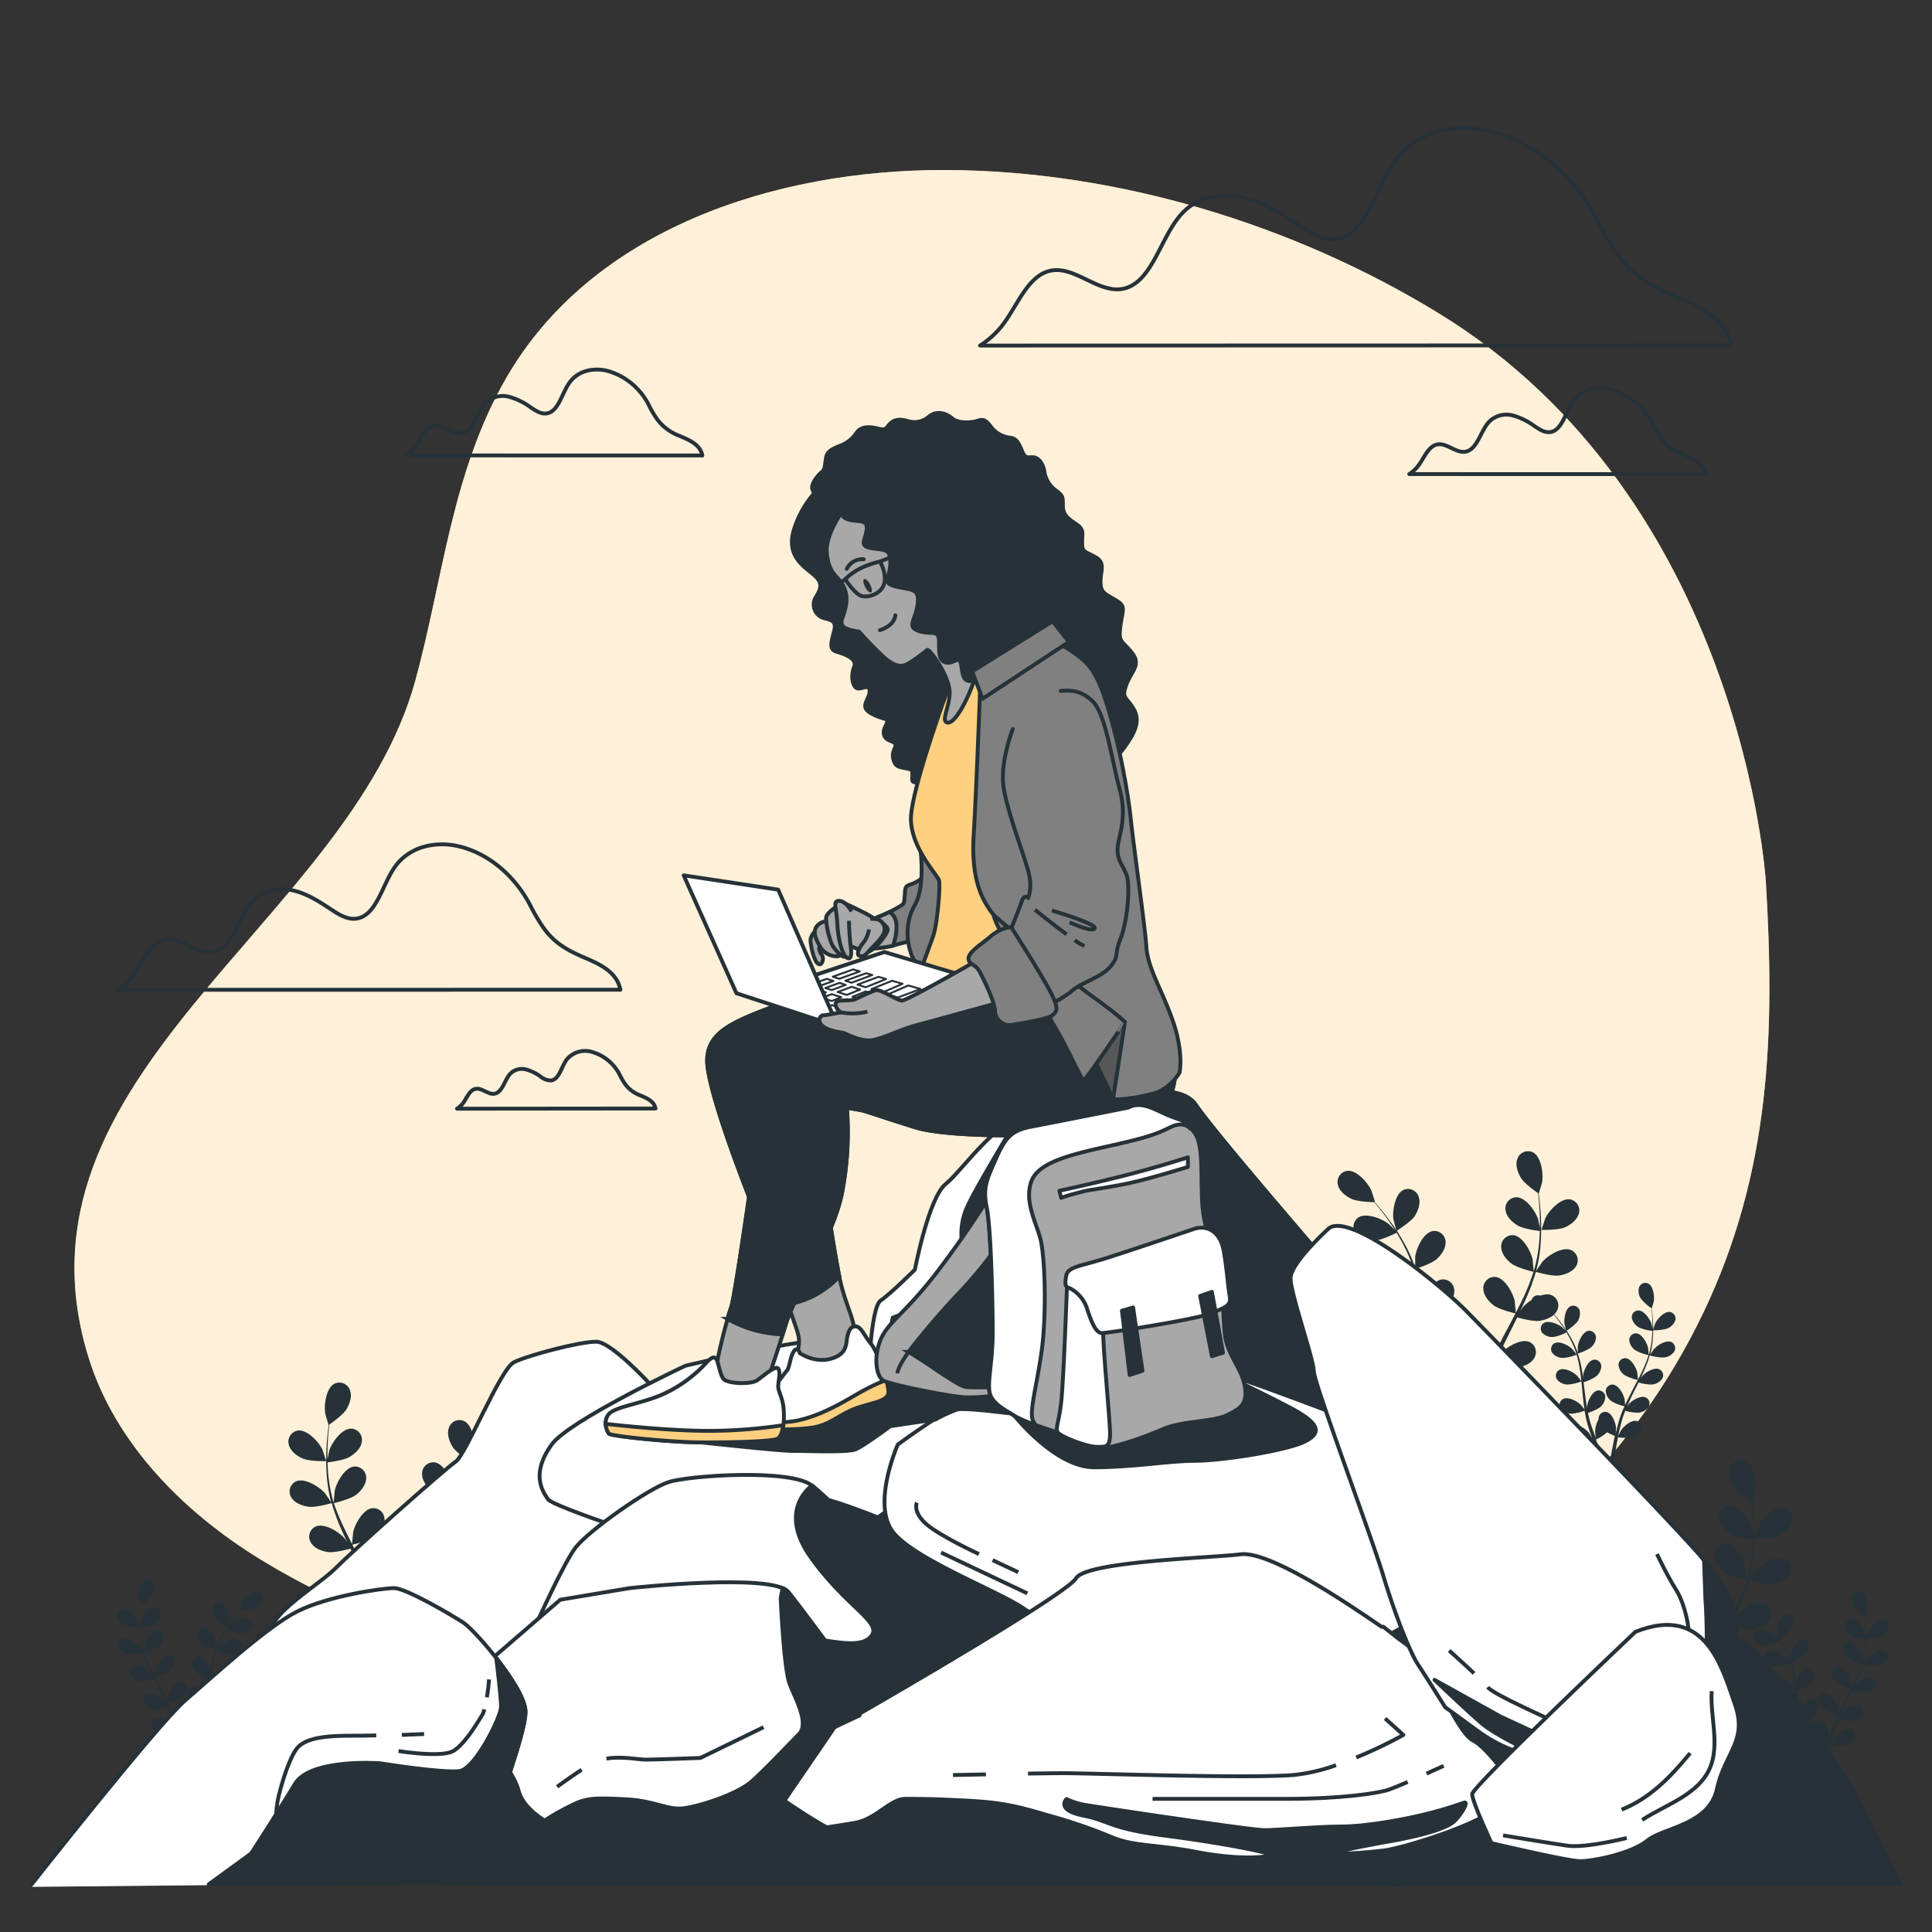 <svg xmlns="http://www.w3.org/2000/svg" viewBox="0 0 500 500"><rect x="0" y="0" width="500" height="500" fill="#333333" stroke="none"/><g id="freepik--background-simple--inject-222"><path d="M457,228.18s-6-99.13-85-147.31C335.07,58.34,289.58,44.13,244.61,44,200,43.88,153.08,59.64,131.05,97.76c-14.18,24.52-16.33,51.94-23.56,78.37C90.25,239.08,0,278.06,23,351.57c6.79,21.68,24.08,39.56,44.4,52,46,28.19,105.21,36.56,159.24,38.4,43.21,1.47,89.82-4.09,129.46-20.61,38.46-16,67.69-46.13,84.68-81.54C458.29,303.23,459.34,267.31,457,228.18Z" style="fill:#FFD080"></path><path d="M457,228.18s-6-99.13-85-147.31C335.07,58.34,289.58,44.13,244.61,44,200,43.88,153.08,59.64,131.05,97.76c-14.18,24.52-16.33,51.94-23.56,78.37C90.25,239.08,0,278.06,23,351.57c6.79,21.68,24.08,39.56,44.4,52,46,28.19,105.21,36.56,159.24,38.4,43.21,1.47,89.82-4.09,129.46-20.61,38.46-16,67.69-46.13,84.68-81.54C458.29,303.23,459.34,267.31,457,228.18Z" style="fill:#fff;opacity:0.7"></path></g><g id="freepik--Plants--inject-222"><path d="M78.36,377.47c1.76.77,6.07.67,6.07.67s-.92-2.82-1-3c-.94-2-3.93-5.23-6.36-4.91a2.91,2.91,0,0,0-2.33,3.64C75.14,375.57,76.86,376.82,78.36,377.47Z" style="fill:#263238"></path><path d="M79.85,389.94c1.82.27,5.67-.85,6-.94a51.56,51.56,0,0,0,2.33,6.45c.53,1.22,1.1,2.44,1.69,3.65-.35-.51-.67-1-.72-1-1.43-1.66-5.18-4-7.43-3.05a2.89,2.89,0,0,0-1.29,4.12c.83,1.52,2.83,2.27,4.45,2.5s4.94-.64,5.8-.89l.69,1.39c1.11,2.22,2.23,4.42,3.26,6.62.37.77.7,1.55,1,2.32l-.62-.89c-1.44-1.65-5.18-4-7.43-3.05a2.89,2.89,0,0,0-1.29,4.12c.83,1.52,2.83,2.27,4.45,2.5s4.61-.56,5.65-.84c.31.8.63,1.6.9,2.4.18.54.38,1.06.52,1.61s.31,1.1.46,1.64c.25,1,.52,2.12.74,3.15l.43,2.09c-.35-.78-1.07-2.28-1.15-2.4-1.16-1.85-4.51-4.75-6.88-4.14a2.9,2.9,0,0,0-1.9,3.88c.6,1.62,2.46,2.67,4,3.15,1.72.52,5.53,0,6,0,.23,1.14.44,2.25.62,3.3.41,2.32.72,4.4,1,6.16h1.6c-.28-1.82-.64-4-1.13-6.43-.23-1.16-.49-2.39-.78-3.65a31.59,31.59,0,0,0,3.36-1.58,21.13,21.13,0,0,0,4.88,3.15c-.43,1.08-.87,2.12-1.3,3.1-.89,2.05-1.73,3.86-2.48,5.41H107c.64-1.43,1.35-3.05,2.08-4.84.45-1.1.91-2.27,1.37-3.48.46.09,4.23.86,6,.46,1.6-.36,3.53-1.26,4.25-2.84a2.91,2.91,0,0,0-1.61-4c-2.32-.78-5.87,1.86-7.17,3.62-.08.11-.78,1.33-1.22,2.11l.56-1.49c.37-1,.71-2,1.08-3.13.16-.53.32-1.08.49-1.62s.28-1.13.43-1.7c.32-1.33.57-2.69.8-4.06.89.32,4,1.42,5.69,1.3s3.68-.71,4.62-2.16a2.9,2.9,0,0,0-1-4.21c-2.18-1.12-6.09.95-7.64,2.49-.1.1-1.09,1.33-1.62,2,.13-.83.27-1.65.37-2.5.3-2.43.53-4.9.77-7.36l.24-2.26c.31.12,4,1.51,5.88,1.38,1.63-.11,3.68-.71,4.62-2.17a2.89,2.89,0,0,0-1-4.2c-2.18-1.13-6.09,1-7.64,2.49-.12.12-1.54,1.89-1.88,2.36.18-1.65.37-3.3.62-4.92a52.72,52.72,0,0,1,1.41-6.48c.15.06,4,1.53,5.92,1.39,1.63-.11,3.68-.71,4.62-2.16a2.9,2.9,0,0,0-1-4.21c-2.18-1.12-6.09.95-7.64,2.49-.12.13-1.65,2-1.9,2.41l.09-.38a38.61,38.61,0,0,1,2.57-6.13c.56-1.09,1.15-2.1,1.75-3.08.7.35,3.9,1.91,5.6,2s3.74-.3,4.84-1.64a2.91,2.91,0,0,0-.51-4.29c-2-1.36-6.16.28-7.87,1.64-.09.07-1,.93-1.57,1.57.27-.44.55-.89.83-1.3,1-1.55,2.06-2.9,3-4.09.54-.67,1-1.27,1.5-1.82.86,0,4.33-.12,5.85-.83s3.17-2,3.53-3.69a2.9,2.9,0,0,0-2.43-3.57c-2.44-.26-5.33,3.08-6.23,5.08-.07.17-1,3-.92,3h.05c-.46.53-1,1.09-1.47,1.72-1,1.18-2,2.51-3.08,4a49.7,49.7,0,0,0-3.2,5.09,37.51,37.51,0,0,0-2.73,6.15l0,.08c0-.72,0-2.73,0-2.88-.28-2.18-2.1-6.21-4.51-6.65a2.9,2.9,0,0,0-3.35,2.73c-.14,1.72,1.11,3.45,2.33,4.54,1.38,1.23,5.2,2.42,5.5,2.51a52.21,52.21,0,0,0-1.61,6.66c-.24,1.32-.43,2.65-.61,4,0-.62,0-1.18,0-1.25-.28-2.18-2.1-6.21-4.51-6.65a2.9,2.9,0,0,0-3.35,2.73c-.14,1.72,1.11,3.45,2.33,4.54s4.47,2.18,5.33,2.46c-.06.51-.13,1-.19,1.54-.3,2.46-.58,4.91-.93,7.32-.12.84-.28,1.67-.43,2.5,0-.55,0-1,0-1.09-.28-2.17-2.1-6.2-4.51-6.64a2.9,2.9,0,0,0-3.35,2.73c-.14,1.72,1.11,3.45,2.33,4.54s4.16,2.08,5.18,2.41c-.18.84-.35,1.69-.57,2.5-.15.55-.27,1.09-.45,1.64s-.35,1.08-.52,1.61c-.37,1-.75,2.06-1.13,3-.26.68-.53,1.33-.79,2,.13-.84.36-2.5.36-2.64a11.18,11.18,0,0,0-1.51-5.48,2.76,2.76,0,0,0,0-.64,2.9,2.9,0,0,0-3.55-2.46c-2.37.63-3.87,4.79-4,7,0,.12.08,1.53.14,2.42-.12-.52-.23-1-.35-1.55-.25-1-.53-2.08-.83-3.2-.16-.54-.32-1.08-.49-1.62s-.38-1.1-.57-1.66c-.47-1.28-1-2.56-1.58-3.83.92-.22,4.17-1.05,5.47-2.05s2.67-2.62,2.66-4.36a2.9,2.9,0,0,0-3.13-3c-2.44.27-4.56,4.15-5,6.3,0,.13-.17,1.7-.23,2.57-.35-.76-.7-1.52-1.07-2.28-1.09-2.2-2.26-4.39-3.42-6.57-.36-.67-.71-1.35-1-2,.32-.07,4.2-1,5.66-2.09,1.3-1,2.68-2.63,2.66-4.36a2.9,2.9,0,0,0-3.13-3c-2.44.27-4.55,4.15-5,6.29,0,.17-.23,2.43-.26,3-.77-1.48-1.52-3-2.2-4.45A51.68,51.68,0,0,1,86.4,389c.15,0,4.2-1,5.7-2.1,1.3-1,2.67-2.63,2.66-4.36a2.9,2.9,0,0,0-3.13-3c-2.44.27-4.56,4.15-5,6.29,0,.17-.25,2.61-.26,3.06,0-.13-.09-.25-.13-.37A37.61,37.61,0,0,1,85,382c-.14-1.22-.2-2.39-.23-3.53.77-.1,4.29-.56,5.75-1.45s3-2.31,3.13-4a2.9,2.9,0,0,0-2.79-3.29c-2.45,0-5,3.62-5.66,5.7,0,.12-.28,1.31-.45,2.18,0-.51,0-1.05,0-1.54,0-1.85.12-3.55.23-5.06.08-.85.16-1.62.25-2.34.71-.49,3.54-2.49,4.41-3.92s1.55-3.41.92-5a2.91,2.91,0,0,0-4-1.65c-2.18,1.13-2.75,5.52-2.39,7.68,0,.18.85,3,.89,3l0,0c-.09.69-.19,1.44-.27,2.25-.15,1.5-.31,3.2-.35,5.06a51.71,51.71,0,0,0,.14,6,37.51,37.51,0,0,0,1.12,6.63.19.19,0,0,0,0,.08c-.38-.61-1.52-2.26-1.62-2.38-1.43-1.66-5.18-4-7.43-3.06a2.9,2.9,0,0,0-1.29,4.13C76.23,389,78.23,389.7,79.85,389.94Z" style="fill:#263238"></path><path d="M121.9,378.42s.79-2.86.81-3.05c.3-2.17-.39-6.54-2.6-7.6a2.89,2.89,0,0,0-3.94,1.74c-.6,1.63.15,3.63,1,5C118.26,376.12,121.9,378.42,121.9,378.42Z" style="fill:#263238"></path><path d="M32.56,420.68a12.38,12.38,0,0,0,3.63.4s-.56-1.68-.61-1.78c-.56-1.19-2.35-3.14-3.8-2.94a1.74,1.74,0,0,0-1.39,2.18A3.62,3.62,0,0,0,32.56,420.68Z" style="fill:#263238"></path><path d="M33.45,428.13a11.83,11.83,0,0,0,3.57-.56,30.83,30.83,0,0,0,1.39,3.86c.32.73.66,1.46,1,2.18-.21-.31-.4-.58-.43-.61-.86-1-3.09-2.4-4.44-1.83a1.72,1.72,0,0,0-.77,2.46,3.62,3.62,0,0,0,2.66,1.5,11.51,11.51,0,0,0,3.47-.53l.41.83c.66,1.32,1.33,2.64,2,3.95.22.47.41.93.61,1.39-.18-.27-.34-.5-.37-.53-.86-1-3.09-2.4-4.44-1.82a1.72,1.72,0,0,0-.77,2.46,3.62,3.62,0,0,0,2.66,1.5,11.27,11.27,0,0,0,3.37-.51c.19.48.38,1,.55,1.44.1.32.22.63.31,1l.27,1c.15.62.31,1.27.44,1.89.1.42.18.83.26,1.24-.21-.46-.64-1.36-.69-1.43-.69-1.11-2.69-2.84-4.11-2.48a1.74,1.74,0,0,0-1.14,2.32,3.63,3.63,0,0,0,2.41,1.88,11.65,11.65,0,0,0,3.59,0c.14.68.26,1.35.37,2,.25,1.38.43,2.62.57,3.68h1c-.17-1.09-.38-2.39-.67-3.84-.14-.7-.3-1.43-.47-2.19a20.31,20.31,0,0,0,2-.94,12.67,12.67,0,0,0,2.92,1.88c-.26.65-.53,1.27-.78,1.85-.53,1.23-1,2.31-1.48,3.24h1c.38-.85.8-1.82,1.24-2.9.27-.65.54-1.35.82-2.08a11.72,11.72,0,0,0,3.58.28,3.61,3.61,0,0,0,2.54-1.7,1.73,1.73,0,0,0-1-2.39c-1.39-.47-3.51,1.11-4.29,2.16,0,.06-.47.79-.73,1.26.11-.3.22-.58.33-.89.23-.61.43-1.22.65-1.87.1-.32.19-.64.29-1s.17-.68.26-1q.28-1.18.48-2.43a11.13,11.13,0,0,0,3.4.79,3.64,3.64,0,0,0,2.77-1.3,1.73,1.73,0,0,0-.59-2.51c-1.3-.68-3.64.56-4.56,1.49-.06.05-.65.79-1,1.2.08-.49.16-1,.22-1.49.18-1.45.32-2.93.46-4.4,0-.45.09-.9.14-1.35a12,12,0,0,0,3.52.82,3.65,3.65,0,0,0,2.76-1.29,1.74,1.74,0,0,0-.58-2.52c-1.3-.67-3.64.57-4.57,1.49-.07.07-.92,1.13-1.12,1.42.1-1,.22-2,.37-2.95A31.58,31.58,0,0,1,56,427.3a12.42,12.42,0,0,0,3.54.83,3.63,3.63,0,0,0,2.76-1.29,1.73,1.73,0,0,0-.58-2.52c-1.3-.67-3.64.57-4.57,1.49-.07.07-1,1.22-1.13,1.44a2,2,0,0,1,.06-.23,22,22,0,0,1,1.53-3.66c.33-.65.69-1.26,1-1.84A11.51,11.51,0,0,0,62,422.7a3.64,3.64,0,0,0,2.89-1,1.73,1.73,0,0,0-.31-2.56c-1.22-.81-3.68.16-4.7,1-.06,0-.57.56-.94.94l.49-.78c.62-.92,1.24-1.73,1.79-2.44.32-.4.61-.76.89-1.09a11.52,11.52,0,0,0,3.5-.5,3.61,3.61,0,0,0,2.11-2.2,1.74,1.74,0,0,0-1.45-2.14c-1.46-.16-3.19,1.84-3.72,3,0,.1-.58,1.8-.56,1.8h0l-.88,1c-.57.7-1.2,1.5-1.84,2.41a30.35,30.35,0,0,0-1.91,3.05,22.37,22.37,0,0,0-1.63,3.67l0,.05c0-.43,0-1.63,0-1.72-.17-1.3-1.26-3.71-2.7-4a1.73,1.73,0,0,0-2,1.63,3.65,3.65,0,0,0,1.39,2.72,12.47,12.47,0,0,0,3.29,1.5,29.64,29.64,0,0,0-1,4c-.14.79-.26,1.58-.37,2.38,0-.37,0-.7,0-.75-.16-1.3-1.25-3.71-2.69-4a1.75,1.75,0,0,0-2,1.64,3.64,3.64,0,0,0,1.4,2.71,11.42,11.42,0,0,0,3.18,1.47c0,.31-.07.62-.11.92-.18,1.47-.35,2.94-.56,4.38-.07.5-.16,1-.25,1.5,0-.33,0-.61,0-.65-.17-1.3-1.25-3.71-2.7-4a1.74,1.74,0,0,0-2,1.63,3.66,3.66,0,0,0,1.4,2.72,11,11,0,0,0,3.09,1.44c-.1.5-.21,1-.34,1.5-.09.32-.16.65-.27,1s-.21.65-.31,1c-.22.6-.45,1.23-.68,1.81-.15.41-.31.8-.47,1.19.08-.51.22-1.49.22-1.58a6.74,6.74,0,0,0-.9-3.27,2.56,2.56,0,0,0,0-.39,1.73,1.73,0,0,0-2.12-1.47c-1.42.38-2.31,2.86-2.38,4.17,0,.08,0,.92.09,1.45-.08-.31-.14-.61-.22-.92-.15-.63-.31-1.25-.49-1.92-.1-.32-.2-.64-.29-1s-.23-.66-.35-1c-.28-.77-.6-1.53-.94-2.29a11.57,11.57,0,0,0,3.27-1.22A3.61,3.61,0,0,0,48.46,437a1.74,1.74,0,0,0-1.87-1.78c-1.46.16-2.73,2.49-3,3.77,0,.08-.1,1-.14,1.54-.21-.46-.41-.92-.64-1.37-.65-1.31-1.35-2.62-2-3.93-.22-.4-.42-.8-.63-1.2a12.35,12.35,0,0,0,3.39-1.25,3.68,3.68,0,0,0,1.59-2.61,1.74,1.74,0,0,0-1.88-1.77c-1.45.16-2.72,2.48-3,3.76,0,.1-.15,1.45-.16,1.8-.46-.89-.91-1.77-1.32-2.66a31.27,31.27,0,0,1-1.43-3.7,12.1,12.1,0,0,0,3.41-1.26,3.58,3.58,0,0,0,1.59-2.6,1.74,1.74,0,0,0-1.87-1.78c-1.46.16-2.72,2.48-3,3.77,0,.1-.15,1.55-.16,1.82l-.07-.22a22.62,22.62,0,0,1-.74-3.9c-.08-.73-.12-1.43-.14-2.11a11.75,11.75,0,0,0,3.44-.87A3.61,3.61,0,0,0,41.7,418,1.73,1.73,0,0,0,40,416c-1.47,0-3,2.16-3.38,3.41,0,.07-.17.78-.27,1.3,0-.31,0-.63,0-.92,0-1.11.08-2.12.15-3,0-.51.09-1,.14-1.4a11.8,11.8,0,0,0,2.64-2.35,3.62,3.62,0,0,0,.55-3,1.74,1.74,0,0,0-2.39-1c-1.3.67-1.65,3.29-1.43,4.58,0,.11.51,1.83.53,1.81l0,0c-.06.42-.12.86-.17,1.35-.09.9-.18,1.91-.21,3a31.61,31.61,0,0,0,.09,3.59,22.26,22.26,0,0,0,.67,4v0c-.23-.36-.91-1.35-1-1.42-.86-1-3.09-2.4-4.44-1.83a1.74,1.74,0,0,0-.77,2.47A3.61,3.61,0,0,0,33.45,428.13Z" style="fill:#263238"></path><path d="M58.59,421.25s.47-1.71.48-1.83c.18-1.29-.23-3.9-1.55-4.54a1.73,1.73,0,0,0-2.36,1,3.61,3.61,0,0,0,.62,3A12.72,12.72,0,0,0,58.59,421.25Z" style="fill:#263238"></path><path d="M405,317.63c-1.76.77-6.07.67-6.07.67s.92-2.82,1-3c.94-2,3.93-5.24,6.36-4.91a2.91,2.91,0,0,1,2.33,3.64C408.18,315.72,406.46,317,405,317.63Z" style="fill:#263238"></path><path d="M403.47,330.1c-1.82.26-5.67-.85-6-.94a50.86,50.86,0,0,1-2.33,6.44c-.53,1.23-1.1,2.44-1.69,3.66.35-.52.67-1,.72-1,1.43-1.66,5.18-4,7.43-3.06a2.9,2.9,0,0,1,1.29,4.12c-.83,1.52-2.83,2.27-4.45,2.51s-4.94-.65-5.8-.89L392,342.3c-1.11,2.21-2.23,4.42-3.26,6.61-.37.78-.7,1.55-1,2.33.31-.46.58-.84.62-.89,1.44-1.66,5.18-4,7.43-3.06a2.9,2.9,0,0,1,1.29,4.13c-.83,1.51-2.83,2.26-4.45,2.5s-4.61-.56-5.65-.85c-.31.81-.63,1.61-.9,2.4-.18.55-.38,1.06-.52,1.62s-.31,1.09-.46,1.63c-.25,1-.52,2.13-.74,3.16-.15.71-.29,1.4-.43,2.08.35-.77,1.07-2.27,1.15-2.39,1.16-1.86,4.51-4.75,6.88-4.15a2.91,2.91,0,0,1,1.9,3.88c-.6,1.63-2.46,2.67-4,3.15-1.72.53-5.53.05-6,0-.23,1.14-.44,2.25-.62,3.3-.41,2.32-.72,4.4-1,6.16h-1.6c.28-1.82.64-4,1.13-6.42.23-1.16.49-2.39.78-3.66a30.77,30.77,0,0,1-3.36-1.57,21.13,21.13,0,0,1-4.88,3.15c.43,1.08.87,2.12,1.3,3.1.89,2,1.73,3.86,2.48,5.4h-1.74c-.64-1.42-1.35-3-2.08-4.84-.45-1.09-.91-2.27-1.37-3.48-.46.1-4.23.87-6,.47-1.6-.36-3.53-1.26-4.25-2.84a2.91,2.91,0,0,1,1.61-4c2.32-.78,5.87,1.86,7.17,3.62.08.1.78,1.32,1.22,2.1-.19-.49-.37-1-.56-1.49-.37-1-.71-2-1.08-3.12-.16-.54-.32-1.08-.49-1.63s-.28-1.13-.43-1.69c-.32-1.33-.57-2.69-.8-4.07-.89.32-4.05,1.42-5.69,1.31s-3.68-.72-4.62-2.17a2.89,2.89,0,0,1,1-4.2c2.18-1.13,6.09.94,7.64,2.49.1.1,1.09,1.33,1.62,2-.13-.83-.27-1.66-.37-2.5-.3-2.43-.53-4.9-.77-7.37l-.24-2.25c-.31.11-4,1.5-5.88,1.38-1.63-.12-3.68-.72-4.62-2.17a2.9,2.9,0,0,1,1-4.21c2.18-1.12,6.09.95,7.64,2.5.12.11,1.54,1.89,1.88,2.36-.18-1.66-.37-3.31-.62-4.93a52.56,52.56,0,0,0-1.41-6.47c-.15.05-4,1.52-5.92,1.39-1.63-.12-3.68-.71-4.62-2.17a2.89,2.89,0,0,1,1-4.2c2.18-1.13,6.09.95,7.64,2.49.12.12,1.65,2,1.9,2.4l-.09-.38a38.11,38.11,0,0,0-2.57-6.12c-.56-1.1-1.15-2.11-1.75-3.08-.7.35-3.9,1.9-5.6,2s-3.74-.31-4.84-1.64a2.91,2.91,0,0,1,.51-4.29c2-1.36,6.15.27,7.87,1.64.09.07.95.93,1.57,1.56-.27-.43-.55-.88-.83-1.29-1-1.55-2.06-2.9-3-4.09-.54-.67-1-1.27-1.5-1.82-.86,0-4.33-.12-5.85-.84s-3.17-2-3.53-3.68a2.91,2.91,0,0,1,2.43-3.58c2.44-.26,5.33,3.08,6.23,5.08.07.18,1,3,.92,3h-.05c.46.52.95,1.09,1.47,1.72.95,1.17,2,2.5,3.08,4a49.89,49.89,0,0,1,3.2,5.1,37.13,37.13,0,0,1,2.73,6.15l0,.07c0-.71,0-2.72,0-2.88.28-2.17,2.1-6.2,4.51-6.65a2.9,2.9,0,0,1,3.35,2.73c.14,1.73-1.11,3.46-2.33,4.55-1.38,1.22-5.2,2.41-5.5,2.51a52.21,52.21,0,0,1,1.61,6.66c.24,1.31.43,2.64.61,4,0-.63,0-1.18,0-1.26.28-2.17,2.1-6.2,4.51-6.65a2.9,2.9,0,0,1,3.35,2.73c.14,1.73-1.11,3.45-2.33,4.54s-4.47,2.19-5.33,2.46c.06.52.13,1,.19,1.54.3,2.46.58,4.92.93,7.32.12.85.28,1.68.43,2.51,0-.55,0-1,0-1.09.28-2.17,2.1-6.2,4.51-6.65a2.9,2.9,0,0,1,3.35,2.73c.14,1.73-1.11,3.45-2.33,4.54s-4.16,2.08-5.18,2.41c.18.85.35,1.7.57,2.51.15.55.27,1.09.45,1.63s.35,1.08.52,1.61c.37,1,.75,2.06,1.13,3,.26.69.53,1.33.79,2-.14-.84-.36-2.49-.36-2.63a11.18,11.18,0,0,1,1.51-5.48,2.72,2.72,0,0,1,0-.64,2.91,2.91,0,0,1,3.55-2.47c2.37.63,3.87,4.79,4,7,0,.13-.08,1.54-.14,2.43.12-.52.23-1,.35-1.55.25-1.05.53-2.09.83-3.21.16-.53.32-1.07.49-1.62s.38-1.1.57-1.66c.47-1.28,1-2.55,1.58-3.83-.92-.22-4.17-1-5.47-2s-2.67-2.63-2.66-4.36a2.9,2.9,0,0,1,3.13-3c2.44.26,4.56,4.15,5,6.29,0,.14.17,1.71.23,2.58.35-.77.7-1.53,1.07-2.29,1.09-2.19,2.26-4.38,3.42-6.57q.54-1,1.05-2c-.32-.08-4.2-1-5.66-2.1-1.3-1-2.68-2.62-2.66-4.35a2.89,2.89,0,0,1,3.13-3c2.44.26,4.55,4.15,5,6.29,0,.16.23,2.43.26,3,.77-1.48,1.52-3,2.2-4.45a52.35,52.35,0,0,0,2.39-6.18c-.15,0-4.2-1-5.7-2.11-1.3-1-2.67-2.62-2.66-4.35a2.9,2.9,0,0,1,3.13-3c2.44.26,4.56,4.15,5,6.29,0,.17.25,2.61.26,3.05,0-.12.09-.24.13-.37a37.68,37.68,0,0,0,1.24-6.52c.14-1.22.2-2.39.23-3.54-.77-.09-4.29-.56-5.75-1.44s-2.95-2.32-3.13-4a2.91,2.91,0,0,1,2.79-3.3c2.45,0,5,3.63,5.66,5.71,0,.11.28,1.31.45,2.18,0-.52,0-1.05,0-1.54,0-1.86-.12-3.56-.23-5.06-.08-.85-.16-1.63-.25-2.35-.71-.48-3.54-2.49-4.41-3.92s-1.55-3.41-.92-5a2.91,2.91,0,0,1,4-1.64c2.18,1.13,2.75,5.51,2.39,7.67,0,.19-.85,3.05-.89,3l0,0c.09.69.19,1.43.27,2.24.15,1.51.31,3.21.35,5.07a51.54,51.54,0,0,1-.14,6,37.47,37.47,0,0,1-1.12,6.64.24.24,0,0,1,0,.08c.38-.61,1.52-2.27,1.62-2.39,1.43-1.65,5.18-4,7.43-3a2.9,2.9,0,0,1,1.29,4.12C407.09,329.11,405.09,329.86,403.47,330.1Z" style="fill:#263238"></path><path d="M361.42,318.57s-.79-2.86-.81-3c-.3-2.17.39-6.54,2.6-7.61a2.89,2.89,0,0,1,3.94,1.75c.6,1.63-.15,3.62-1,5C365.06,316.28,361.42,318.57,361.42,318.57Z" style="fill:#263238"></path><path d="M431.4,343.86a12.55,12.55,0,0,1-3.63.41s.55-1.69.6-1.79c.56-1.18,2.35-3.13,3.8-2.94a1.75,1.75,0,0,1,1.4,2.18A3.67,3.67,0,0,1,431.4,343.86Z" style="fill:#263238"></path><path d="M430.51,351.32a12.16,12.16,0,0,1-3.57-.56,31.36,31.36,0,0,1-1.4,3.85c-.31.73-.65,1.46-1,2.18.21-.3.39-.58.43-.61.85-1,3.09-2.4,4.44-1.83a1.74,1.74,0,0,1,.77,2.47,3.64,3.64,0,0,1-2.66,1.49,11.21,11.21,0,0,1-3.47-.53c-.14.28-.27.56-.41.83-.67,1.33-1.34,2.64-1.95,4-.22.46-.42.92-.62,1.39.19-.28.35-.5.37-.54.86-1,3.1-2.39,4.45-1.82a1.73,1.73,0,0,1,.77,2.46,3.63,3.63,0,0,1-2.66,1.5,11,11,0,0,1-3.38-.51c-.19.48-.38,1-.54,1.44-.11.33-.23.63-.31,1l-.28,1c-.15.63-.3,1.27-.44,1.89-.09.42-.17.83-.26,1.24.21-.46.65-1.36.69-1.43.7-1.11,2.7-2.84,4.12-2.48a1.74,1.74,0,0,1,1.13,2.32,3.62,3.62,0,0,1-2.4,1.89,12.32,12.32,0,0,1-3.59,0c-.14.68-.27,1.34-.38,2-.24,1.38-.43,2.63-.57,3.68h-1c.17-1.09.39-2.39.68-3.84.13-.69.29-1.43.46-2.19a17.42,17.42,0,0,1-2-.94,12.79,12.79,0,0,1-2.92,1.89c.26.64.52,1.26.78,1.85.53,1.22,1,2.31,1.48,3.23h-1c-.38-.85-.81-1.82-1.25-2.89-.26-.66-.54-1.36-.81-2.08a12.47,12.47,0,0,1-3.59.28,3.66,3.66,0,0,1-2.53-1.7,1.73,1.73,0,0,1,1-2.4c1.39-.47,3.51,1.11,4.28,2.16.05.07.47.8.73,1.26-.11-.29-.22-.58-.33-.89-.22-.6-.43-1.21-.65-1.87-.09-.32-.19-.64-.29-1s-.17-.67-.26-1c-.19-.8-.34-1.61-.48-2.43a11.45,11.45,0,0,1-3.4.78,3.62,3.62,0,0,1-2.76-1.3,1.73,1.73,0,0,1,.58-2.51c1.31-.67,3.64.57,4.57,1.49.06.06.65.79,1,1.21-.08-.5-.16-1-.23-1.5-.18-1.45-.31-2.93-.46-4.4,0-.45-.09-.9-.14-1.35a12,12,0,0,1-3.51.82,3.6,3.6,0,0,1-2.77-1.29,1.73,1.73,0,0,1,.59-2.51c1.3-.68,3.63.56,4.56,1.49.07.06.92,1.13,1.12,1.41-.1-1-.21-2-.36-2.95a31.59,31.59,0,0,0-.85-3.87,12,12,0,0,1-3.54.83,3.58,3.58,0,0,1-2.76-1.29,1.74,1.74,0,0,1,.58-2.52c1.31-.67,3.64.57,4.57,1.5.07.07,1,1.21,1.14,1.43l-.06-.23a22,22,0,0,0-1.54-3.66c-.33-.65-.68-1.26-1-1.84a11.62,11.62,0,0,1-3.35,1.18,3.62,3.62,0,0,1-2.89-1,1.74,1.74,0,0,1,.3-2.57c1.22-.81,3.68.17,4.71,1l.94.94c-.17-.26-.33-.53-.5-.78-.61-.92-1.23-1.73-1.78-2.44-.32-.4-.62-.76-.9-1.09a11.46,11.46,0,0,1-3.49-.5,3.63,3.63,0,0,1-2.12-2.2,1.75,1.75,0,0,1,1.46-2.14c1.45-.15,3.19,1.84,3.72,3,0,.1.58,1.8.55,1.8h0l.88,1c.57.7,1.21,1.5,1.84,2.41a30.35,30.35,0,0,1,1.92,3.05,22.76,22.76,0,0,1,1.63,3.67.43.43,0,0,0,0,0c0-.43,0-1.63,0-1.72.16-1.3,1.25-3.71,2.69-4a1.74,1.74,0,0,1,2,1.64,3.59,3.59,0,0,1-1.39,2.71,11.59,11.59,0,0,1-3.29,1.5,29.8,29.8,0,0,1,1,4q.21,1.17.36,2.37c0-.37,0-.7,0-.75.17-1.3,1.26-3.71,2.7-4a1.73,1.73,0,0,1,2,1.63,3.59,3.59,0,0,1-1.39,2.71,11.53,11.53,0,0,1-3.19,1.48l.12.91c.17,1.48.34,2.94.55,4.38.07.51.17,1,.25,1.5,0-.33,0-.61,0-.65.17-1.3,1.26-3.71,2.7-4a1.74,1.74,0,0,1,2,1.64,3.59,3.59,0,0,1-1.39,2.71,11.22,11.22,0,0,1-3.1,1.44c.11.51.22,1,.34,1.5.1.33.16.65.28,1s.2.64.31,1c.22.61.44,1.23.67,1.82.16.4.31.79.47,1.18-.08-.5-.21-1.49-.21-1.57a6.67,6.67,0,0,1,.9-3.28,2.36,2.36,0,0,1,0-.38,1.73,1.73,0,0,1,2.12-1.48c1.42.38,2.32,2.87,2.39,4.17,0,.08-.05.92-.09,1.45.07-.3.14-.6.21-.92.15-.63.32-1.25.5-1.92.09-.32.19-.64.29-1s.23-.65.34-1c.28-.76.6-1.53.94-2.29a11.22,11.22,0,0,1-3.26-1.22,3.66,3.66,0,0,1-1.6-2.61,1.74,1.74,0,0,1,1.88-1.77c1.46.16,2.72,2.48,3,3.76,0,.08.1,1,.14,1.54.2-.46.41-.91.64-1.37.65-1.31,1.35-2.62,2-3.92l.63-1.21a11.81,11.81,0,0,1-3.39-1.25,3.61,3.61,0,0,1-1.59-2.6,1.73,1.73,0,0,1,1.87-1.78c1.46.16,2.72,2.48,3,3.76,0,.1.14,1.45.16,1.8.45-.88.9-1.77,1.31-2.66a29,29,0,0,0,1.43-3.7,12.43,12.43,0,0,1-3.41-1.25,3.68,3.68,0,0,1-1.59-2.61,1.74,1.74,0,0,1,1.88-1.77c1.45.16,2.72,2.48,3,3.76,0,.1.16,1.56.16,1.82,0-.07.05-.14.08-.22a22.62,22.62,0,0,0,.74-3.9c.08-.73.12-1.43.14-2.11a12,12,0,0,1-3.44-.86,3.62,3.62,0,0,1-1.87-2.42,1.73,1.73,0,0,1,1.66-2c1.47,0,3,2.17,3.39,3.41,0,.07.17.78.27,1.3,0-.3,0-.62,0-.92,0-1.11-.07-2.12-.14-3,0-.51-.09-1-.15-1.4a11.55,11.55,0,0,1-2.64-2.35,3.61,3.61,0,0,1-.54-3,1.74,1.74,0,0,1,2.39-1c1.3.67,1.64,3.3,1.43,4.59,0,.11-.51,1.82-.54,1.81l0,0c.05.41.11.85.16,1.34.09.9.18,1.92.21,3a31.5,31.5,0,0,1-.08,3.59,23,23,0,0,1-.67,4s0,0,0,.05c.24-.37.91-1.36,1-1.43.86-1,3.1-2.4,4.45-1.82a1.74,1.74,0,0,1,.77,2.46A3.63,3.63,0,0,1,430.51,351.32Z" style="fill:#263238"></path><path d="M405.37,344.43s-.47-1.71-.49-1.82c-.18-1.3.24-3.91,1.56-4.55a1.73,1.73,0,0,1,2.36,1.05,3.63,3.63,0,0,1-.63,3A12.22,12.22,0,0,1,405.37,344.43Z" style="fill:#263238"></path><path d="M460.16,397.45c-1.76.77-6.06.67-6.07.67s.93-2.82,1-3c.94-2,3.93-5.24,6.36-4.91a2.9,2.9,0,0,1,2.33,3.64C463.39,395.54,461.66,396.79,460.16,397.45Z" style="fill:#263238"></path><path d="M458.68,409.92c-1.83.26-5.67-.85-6-.94a50,50,0,0,1-2.33,6.45c-.53,1.22-1.1,2.44-1.68,3.65.35-.51.66-1,.72-1,1.43-1.66,5.17-4,7.43-3.06a2.91,2.91,0,0,1,1.28,4.13c-.83,1.51-2.83,2.27-4.44,2.5s-4.94-.64-5.81-.89c-.23.46-.45.93-.69,1.39-1.11,2.21-2.23,4.42-3.26,6.62-.37.77-.7,1.55-1,2.32.31-.45.58-.84.63-.89,1.43-1.66,5.17-4,7.43-3.05a2.9,2.9,0,0,1,1.28,4.12c-.83,1.52-2.83,2.27-4.44,2.5s-4.62-.56-5.65-.85c-.32.81-.64,1.61-.91,2.41-.17.54-.38,1.06-.52,1.61s-.31,1.1-.46,1.64c-.25,1-.51,2.12-.73,3.15-.16.72-.3,1.4-.44,2.09.35-.78,1.08-2.28,1.15-2.4,1.17-1.85,4.51-4.75,6.89-4.14a2.9,2.9,0,0,1,1.89,3.88c-.59,1.62-2.45,2.67-4,3.14-1.72.53-5.53.05-6,0-.23,1.14-.44,2.25-.62,3.3-.41,2.32-.72,4.39-.95,6.15H435.8c.28-1.82.65-4,1.13-6.42.23-1.16.5-2.39.78-3.65a34.1,34.1,0,0,1-3.35-1.58,21.14,21.14,0,0,1-4.89,3.15c.44,1.08.87,2.12,1.3,3.1.89,2,1.73,3.86,2.48,5.4h-1.74c-.64-1.42-1.34-3-2.08-4.84-.45-1.09-.91-2.26-1.36-3.47-.47.09-4.24.86-6,.46-1.59-.36-3.53-1.26-4.24-2.84a2.9,2.9,0,0,1,1.6-4c2.32-.78,5.87,1.86,7.17,3.62.08.11.79,1.33,1.22,2.1-.19-.49-.37-1-.55-1.48-.38-1-.72-2-1.09-3.13l-.48-1.62c-.18-.54-.29-1.13-.44-1.7-.32-1.33-.57-2.69-.8-4.07-.88.33-4,1.43-5.69,1.31s-3.68-.71-4.62-2.16a2.9,2.9,0,0,1,1-4.21c2.18-1.13,6.09.95,7.64,2.49.1.1,1.09,1.33,1.62,2-.13-.83-.26-1.65-.37-2.5-.3-2.43-.53-4.9-.77-7.36-.07-.76-.16-1.51-.23-2.26-.32.12-4.05,1.51-5.89,1.38-1.63-.12-3.68-.72-4.62-2.17a2.88,2.88,0,0,1,1-4.2c2.17-1.13,6.08.94,7.63,2.49.12.11,1.54,1.89,1.88,2.36-.17-1.66-.36-3.3-.62-4.92a50.56,50.56,0,0,0-1.41-6.48c-.15.06-4,1.52-5.92,1.39-1.63-.11-3.67-.71-4.62-2.16a2.91,2.91,0,0,1,1-4.21c2.18-1.12,6.08.95,7.64,2.49.12.12,1.64,2,1.9,2.4,0-.12-.06-.25-.1-.37a36.14,36.14,0,0,0-2.57-6.13c-.55-1.09-1.15-2.11-1.75-3.08-.69.35-3.89,1.9-5.6,2s-3.73-.3-4.83-1.64a2.9,2.9,0,0,1,.5-4.29c2.05-1.36,6.16.27,7.87,1.64.09.07,1,.93,1.58,1.57-.28-.44-.56-.89-.83-1.3-1-1.55-2.06-2.9-3-4.09-.53-.67-1-1.27-1.49-1.82-.87,0-4.34-.12-5.85-.83s-3.18-2-3.53-3.69a2.9,2.9,0,0,1,2.42-3.57c2.44-.27,5.34,3.08,6.23,5.08.08.17,1,3,.92,3h-.05c.46.52.95,1.09,1.47,1.72,1,1.17,2,2.51,3.09,4a51.49,51.49,0,0,1,3.2,5.09,38.37,38.37,0,0,1,2.73,6.15s0,.05,0,.08c0-.72,0-2.73,0-2.89.28-2.17,2.1-6.2,4.51-6.64a2.9,2.9,0,0,1,3.35,2.73c.14,1.72-1.11,3.45-2.33,4.54-1.38,1.23-5.19,2.42-5.5,2.51a50.57,50.57,0,0,1,1.61,6.66c.24,1.32.43,2.64.61,4,0-.62,0-1.18,0-1.26.29-2.17,2.11-6.2,4.52-6.64a2.9,2.9,0,0,1,3.35,2.72c.14,1.73-1.11,3.46-2.33,4.55s-4.48,2.18-5.34,2.46c.07.51.13,1,.2,1.53.29,2.47.57,4.92.92,7.32.13.85.28,1.68.43,2.51,0-.55,0-1,0-1.09.28-2.17,2.1-6.2,4.51-6.65a2.9,2.9,0,0,1,3.35,2.73c.14,1.73-1.11,3.46-2.33,4.55s-4.16,2.07-5.18,2.41c.18.84.36,1.69.57,2.5.16.55.27,1.09.46,1.64s.35,1.08.52,1.61c.37,1,.74,2.06,1.12,3l.79,2c-.13-.85-.36-2.5-.36-2.64a11.28,11.28,0,0,1,1.51-5.48,4.58,4.58,0,0,1,0-.64,2.89,2.89,0,0,1,3.55-2.46c2.37.63,3.87,4.79,4,7,0,.13-.08,1.54-.15,2.43.12-.52.23-1,.36-1.55.25-1,.53-2.08.82-3.2.16-.54.33-1.08.49-1.63s.38-1.1.58-1.65c.46-1.28,1-2.56,1.57-3.83-.92-.22-4.16-1-5.47-2s-2.67-2.63-2.66-4.36a2.91,2.91,0,0,1,3.14-3c2.43.27,4.55,4.15,5,6.29,0,.14.18,1.71.24,2.58.35-.76.69-1.53,1.07-2.29,1.09-2.19,2.26-4.38,3.42-6.57l1.05-2c-.33-.07-4.21-1-5.67-2.09-1.3-1-2.67-2.63-2.66-4.36a2.9,2.9,0,0,1,3.13-3c2.44.26,4.56,4.15,5,6.29,0,.16.24,2.43.26,3,.77-1.48,1.52-3,2.2-4.45a50.12,50.12,0,0,0,2.4-6.18c-.16,0-4.21-1-5.7-2.1-1.3-1-2.68-2.63-2.67-4.36a2.91,2.91,0,0,1,3.14-3c2.44.26,4.55,4.15,5,6.29,0,.17.26,2.61.27,3.05,0-.12.09-.24.12-.36a36.7,36.7,0,0,0,1.24-6.53c.14-1.22.2-2.39.24-3.53-.77-.1-4.3-.57-5.76-1.45s-2.95-2.32-3.12-4a2.89,2.89,0,0,1,2.78-3.29c2.46,0,5,3.62,5.66,5.7,0,.12.29,1.31.45,2.18,0-.52,0-1.05,0-1.54,0-1.86-.12-3.55-.24-5.06-.07-.85-.16-1.62-.24-2.34-.71-.49-3.55-2.49-4.42-3.92s-1.55-3.42-.91-5a2.9,2.9,0,0,1,4-1.64c2.18,1.13,2.75,5.51,2.39,7.67,0,.19-.85,3.05-.89,3l0,0c.1.69.19,1.43.28,2.25.15,1.5.3,3.2.34,5.06a51.71,51.71,0,0,1-.14,6,38.41,38.41,0,0,1-1.11,6.63l0,.08c.39-.61,1.52-2.27,1.63-2.38,1.43-1.66,5.17-4,7.43-3.06a2.9,2.9,0,0,1,1.28,4.12C462.29,408.93,460.29,409.68,458.68,409.92Z" style="fill:#263238"></path><path d="M416.62,398.4s-.78-2.86-.81-3c-.3-2.17.39-6.54,2.6-7.61a2.91,2.91,0,0,1,3.95,1.75c.59,1.63-.16,3.63-1.05,5C420.27,396.1,416.62,398.39,416.62,398.4Z" style="fill:#263238"></path><path d="M486.6,423.69a12.41,12.41,0,0,1-3.63.4s.56-1.69.6-1.79c.57-1.18,2.35-3.13,3.81-2.93a1.73,1.73,0,0,1,1.39,2.17A3.63,3.63,0,0,1,486.6,423.69Z" style="fill:#263238"></path><path d="M485.71,431.14a12.16,12.16,0,0,1-3.57-.56,30.14,30.14,0,0,1-1.39,3.85c-.32.74-.66,1.46-1,2.19l.43-.62c.86-1,3.09-2.4,4.44-1.83a1.74,1.74,0,0,1,.77,2.47,3.62,3.62,0,0,1-2.66,1.5,11.49,11.49,0,0,1-3.47-.54c-.14.28-.27.56-.41.83-.66,1.33-1.33,2.65-1.95,4-.22.46-.42.93-.61,1.39.18-.27.34-.5.37-.53.86-1,3.09-2.4,4.44-1.83a1.74,1.74,0,0,1,.77,2.47,3.64,3.64,0,0,1-2.66,1.49,11,11,0,0,1-3.38-.5c-.19.48-.38,1-.54,1.43s-.22.63-.31,1l-.27,1c-.15.63-.31,1.28-.44,1.89-.1.43-.18.84-.26,1.25.21-.47.64-1.36.69-1.43.69-1.11,2.69-2.85,4.11-2.48a1.73,1.73,0,0,1,1.13,2.32,3.61,3.61,0,0,1-2.4,1.88,12,12,0,0,1-3.59,0c-.14.68-.26,1.34-.37,2-.25,1.39-.43,2.63-.57,3.68h-1c.16-1.09.38-2.38.67-3.84.14-.69.3-1.43.47-2.18a18,18,0,0,1-2-.95,12.45,12.45,0,0,1-2.92,1.89c.26.64.52,1.27.78,1.85.53,1.22,1,2.31,1.48,3.23h-1c-.38-.85-.8-1.82-1.24-2.89-.27-.65-.54-1.36-.82-2.08a11.72,11.72,0,0,1-3.58.28,3.65,3.65,0,0,1-2.54-1.7,1.74,1.74,0,0,1,1-2.4c1.39-.46,3.51,1.11,4.29,2.17,0,.06.47.79.72,1.25-.11-.29-.22-.58-.33-.89-.22-.6-.42-1.21-.64-1.86-.1-.32-.2-.65-.29-1s-.18-.67-.26-1c-.19-.79-.35-1.61-.48-2.43a11.45,11.45,0,0,1-3.4.78,3.67,3.67,0,0,1-2.77-1.29,1.74,1.74,0,0,1,.59-2.52c1.3-.67,3.64.57,4.56,1.49.06.06.65.8,1,1.21-.08-.5-.16-1-.22-1.49-.18-1.46-.32-2.93-.46-4.41,0-.45-.1-.9-.14-1.35a12.31,12.31,0,0,1-3.52.83,3.62,3.62,0,0,1-2.76-1.3,1.72,1.72,0,0,1,.58-2.51c1.3-.67,3.64.56,4.57,1.49.07.07.92,1.13,1.12,1.41-.11-1-.22-2-.37-2.94a29.12,29.12,0,0,0-.85-3.87,12.24,12.24,0,0,1-3.53.83,3.64,3.64,0,0,1-2.77-1.3,1.73,1.73,0,0,1,.59-2.51c1.3-.67,3.64.56,4.56,1.49.08.07,1,1.21,1.14,1.43l-.06-.22a22.94,22.94,0,0,0-1.53-3.67c-.33-.65-.69-1.25-1.05-1.83a12,12,0,0,1-3.35,1.17,3.64,3.64,0,0,1-2.89-1,1.73,1.73,0,0,1,.31-2.56c1.22-.81,3.68.16,4.7,1,.05,0,.57.55.94.93-.16-.26-.33-.53-.49-.77-.62-.93-1.24-1.73-1.79-2.45l-.89-1.09a11.47,11.47,0,0,1-3.5-.49,3.63,3.63,0,0,1-2.11-2.21,1.73,1.73,0,0,1,1.45-2.13c1.46-.16,3.19,1.84,3.72,3,.05.11.58,1.81.56,1.81h0c.28.31.57.65.88,1,.57.71,1.21,1.5,1.85,2.42a31.32,31.32,0,0,1,1.91,3,22.87,22.87,0,0,1,1.63,3.68s0,0,0,0c0-.43,0-1.63,0-1.72.17-1.3,1.26-3.71,2.7-4a1.73,1.73,0,0,1,2,1.63,3.66,3.66,0,0,1-1.39,2.71,12.25,12.25,0,0,1-3.29,1.51,29.64,29.64,0,0,1,1,4c.14.78.26,1.58.37,2.38,0-.38,0-.71,0-.75.16-1.3,1.25-3.71,2.69-4a1.73,1.73,0,0,1,2,1.63,3.61,3.61,0,0,1-1.39,2.72,11.63,11.63,0,0,1-3.19,1.47l.12.92c.18,1.47.34,2.94.55,4.37.08.51.17,1,.26,1.5,0-.33,0-.61,0-.65.16-1.3,1.25-3.71,2.69-4a1.74,1.74,0,0,1,2,1.63,3.64,3.64,0,0,1-1.4,2.71,10.77,10.77,0,0,1-3.09,1.44c.1.51.21,1,.34,1.5s.16.65.27,1,.21.64.31,1c.22.61.45,1.23.67,1.82.16.41.32.79.48,1.18-.08-.5-.22-1.49-.22-1.57a6.81,6.81,0,0,1,.9-3.28,2.34,2.34,0,0,1,0-.38,1.73,1.73,0,0,1,2.12-1.47c1.42.37,2.31,2.86,2.38,4.17,0,.07-.05.92-.09,1.45.07-.31.14-.61.22-.93.15-.62.31-1.25.49-1.91.1-.32.19-.65.29-1s.23-.66.35-1c.28-.76.6-1.52.94-2.28a11.63,11.63,0,0,1-3.27-1.23,3.6,3.6,0,0,1-1.59-2.6,1.73,1.73,0,0,1,1.87-1.78c1.46.16,2.72,2.48,3,3.76,0,.08.1,1,.14,1.54.21-.45.41-.91.64-1.36.65-1.32,1.35-2.62,2-3.93.22-.4.42-.8.63-1.2a12.45,12.45,0,0,1-3.39-1.26,3.63,3.63,0,0,1-1.59-2.6,1.75,1.75,0,0,1,1.88-1.78c1.45.16,2.72,2.48,3,3.76,0,.1.15,1.46.16,1.8.46-.88.91-1.77,1.32-2.66a32.23,32.23,0,0,0,1.43-3.69,12.1,12.1,0,0,1-3.41-1.26,3.61,3.61,0,0,1-1.59-2.6,1.73,1.73,0,0,1,1.87-1.78c1.46.16,2.72,2.48,3,3.76,0,.1.15,1.56.15,1.83,0-.08.06-.15.08-.22a22.55,22.55,0,0,0,.74-3.91c.08-.72.12-1.42.14-2.11a11.38,11.38,0,0,1-3.44-.86,3.65,3.65,0,0,1-1.87-2.42,1.74,1.74,0,0,1,1.67-2c1.47,0,3,2.17,3.38,3.41,0,.07.17.79.27,1.31,0-.31,0-.63,0-.92,0-1.11-.07-2.13-.14-3,0-.51-.09-1-.14-1.4a11.51,11.51,0,0,1-2.64-2.34,3.64,3.64,0,0,1-.55-3,1.74,1.74,0,0,1,2.39-1c1.3.68,1.64,3.3,1.43,4.59,0,.11-.51,1.82-.53,1.81l0,0c.06.41.11.86.17,1.34.09.9.18,1.92.2,3a31.72,31.72,0,0,1-.08,3.6,22.16,22.16,0,0,1-.67,4s0,0,0,.05c.23-.36.91-1.35,1-1.42.86-1,3.09-2.4,4.44-1.83a1.73,1.73,0,0,1,.77,2.46A3.62,3.62,0,0,1,485.71,431.14Z" style="fill:#263238"></path><path d="M460.57,424.25s-.47-1.71-.48-1.82c-.18-1.3.23-3.91,1.55-4.55a1.74,1.74,0,0,1,2.36,1.05,3.62,3.62,0,0,1-.63,3A12.37,12.37,0,0,1,460.57,424.25Z" style="fill:#263238"></path></g><g id="freepik--Clouds--inject-222"><path d="M448,89.38c-1.48-7.46-9.15-10.32-14.84-12.82-7.13-3.12-11.13-5.94-14.78-11a67.94,67.94,0,0,1-5.22-8.81c-5.91-11.46-15.94-19.87-27.08-22.71-9-2.3-19.54-.43-25.36,8-4.87,7-7,18.59-14.63,19.82-3.69.6-7.22-1.73-10.46-3.9-4.58-3-9.35-6-14.55-7s-10.93-.08-14.91,4c-5.87,6-7.72,18-15.37,19.74-6.56,1.47-12.8-6.28-19.31-4.55-5.39,1.43-8,8.4-11.56,13.34a22.86,22.86,0,0,1-6.3,5.94Z" style="fill:none;stroke:#263238;stroke-linecap:round;stroke-linejoin:round"></path><path d="M441.5,122.71c-.58-2.95-3.61-4.08-5.86-5.07a12.66,12.66,0,0,1-5.85-4.33,28.11,28.11,0,0,1-2.06-3.48,17.22,17.22,0,0,0-10.7-9c-3.56-.91-7.73-.17-10,3.15-1.92,2.78-2.77,7.35-5.78,7.84-1.46.23-2.85-.69-4.14-1.55a17.13,17.13,0,0,0-5.75-2.79,6.36,6.36,0,0,0-5.89,1.58c-2.32,2.38-3.06,7.13-6.08,7.81-2.59.58-5.06-2.49-7.63-1.8-2.13.56-3.16,3.32-4.57,5.27a8.94,8.94,0,0,1-2.49,2.35Z" style="fill:none;stroke:#263238;stroke-linecap:round;stroke-linejoin:round"></path><path d="M181.77,117.88c-.58-2.95-3.62-4.07-5.87-5.06a12.65,12.65,0,0,1-5.84-4.34A26.25,26.25,0,0,1,168,105a17.24,17.24,0,0,0-10.71-9c-3.56-.91-7.72-.17-10,3.15-1.93,2.78-2.77,7.35-5.79,7.84-1.45.24-2.85-.69-4.13-1.54a17,17,0,0,0-5.75-2.79,6.31,6.31,0,0,0-5.89,1.58c-2.33,2.37-3.06,7.12-6.08,7.8-2.59.58-5.06-2.48-7.64-1.8-2.12.57-3.15,3.32-4.56,5.28a9.22,9.22,0,0,1-2.5,2.34Z" style="fill:none;stroke:#263238;stroke-linecap:round;stroke-linejoin:round"></path><path d="M160.56,256.14c-1-5-6.12-6.91-9.93-8.58-4.78-2.09-7.45-4-9.9-7.34a46.29,46.29,0,0,1-3.49-5.9c-4-7.67-10.67-13.3-18.12-15.2-6-1.54-13.08-.28-17,5.34-3.26,4.7-4.68,12.44-9.79,13.26-2.47.4-4.83-1.16-7-2.6-3.07-2.05-6.26-4-9.74-4.73a10.71,10.71,0,0,0-10,2.68c-3.93,4-5.17,12.06-10.28,13.21-4.39,1-8.58-4.21-12.93-3.05-3.61,1-5.34,5.63-7.74,8.93a15.26,15.26,0,0,1-4.21,4Z" style="fill:none;stroke:#263238;stroke-linecap:round;stroke-linejoin:round"></path><path d="M169.65,286.88c-.4-2-2.42-2.73-3.93-3.39a8.34,8.34,0,0,1-3.91-2.9,17.08,17.08,0,0,1-1.38-2.33,11.56,11.56,0,0,0-7.17-6,6.14,6.14,0,0,0-6.71,2.11c-1.29,1.86-1.85,4.92-3.87,5.25a4.15,4.15,0,0,1-2.77-1,11.38,11.38,0,0,0-3.84-1.86,4.24,4.24,0,0,0-3.95,1.05c-1.55,1.59-2,4.77-4.07,5.23-1.73.38-3.38-1.67-5.11-1.21-1.42.38-2.11,2.23-3,3.53a5.91,5.91,0,0,1-1.67,1.57Z" style="fill:none;stroke:#263238;stroke-linecap:round;stroke-linejoin:round"></path></g><g id="freepik--Rocks--inject-222"><path d="M356.54,341.91S315,294.25,309.53,286s-29.28,0-39.92.89-20.4,16-24.84,19.51-8,22.18-8,22.18-6.21,6.21-8.87,8-3.55,22.18-2.67,25.73,54.12,27.5,60.33,29.27,48.79-2.66,55.88-2.66,29.28-13.3,27.5-25.72S356.54,341.91,356.54,341.91Z" style="fill:#fff;stroke:#263238;stroke-linejoin:round"></path><path d="M367.34,370.86a125.24,125.24,0,0,0-1.23-16.56,42.4,42.4,0,0,0-9.57-12.39S315,294.25,309.53,286c-1.17-1.78-3.2-2.78-5.76-3.26-2.18,1.41-4.51,3.35-4.55,5.24-.09,3.58-1.76,27.93-1.76,31.29s1.67,21,1.67,21,5,14.27,8.4,15.11,38.62,21.83,44.5,21.83c2.85,0,6.06,1.32,8.82,1.56A29.88,29.88,0,0,0,367.34,370.86Z" style="fill:#263238;stroke:#263238;stroke-linejoin:round"></path><path d="M491.83,487.67,480,464l-15-24-12-14s-28-16-32-16-35-8-35-8l-35,29L238.56,411.1S213,421,210,423s-47,14-52,15-70,49-70,49l54.13.67Z" style="fill:#263238;stroke:#263238;stroke-linejoin:round"></path><polyline points="437.87 442.95 431.9 451.32 413.89 454.64 430.48 467.91 439 472.65 420 471 384.04 443.27 409.63 438.53" style="fill:#263238;stroke:#263238;stroke-linejoin:round"></polyline><path d="M170.9,361.1s-12.18-13.87-16.61-13.87-17.75,3.55-21.29,5.32-12.42,23.95-15.08,25.73-26.62,23.06-31,27.5S70,417.31,70,422.63s8,10.65,8,10.65h84.27s25.73-24.84,27.5-33.71S170.9,361.1,170.9,361.1Z" style="fill:#fff;stroke:#263238;stroke-linejoin:round"></path><path d="M287.25,371.82S224.41,349.38,219.07,347s-41.72,6.47-41.72,6.47-30.16,14.19-34.6,20.4-3.54,10.65-.88,14.19,107.34,36.38,118,37.26,39-5.32,46.13-19.51S287.25,371.82,287.25,371.82Z" style="fill:#fff;stroke:#263238;stroke-linejoin:round"></path><path d="M231.59,389.61l-4.42,3.09s-19.42-7.94-18.09-4.41,29.57,26,30,30,.77,7.39,6.57,9.65,12.41,4.92,16.83,2.27,9.27-3.09,9.27-8.39-2.21-16.77-2.21-16.77S234.68,388.29,231.59,389.61Z" style="fill:#263238;stroke:#263238;stroke-linejoin:round"></path><polygon points="232.89 398.26 260.37 418.63 263.22 421 272.69 414.84 232.89 398.26" style="fill:#263238;stroke:#263238;stroke-linejoin:round"></polygon><path d="M379.61,396c-3,8.34-5.32,17.74-13.31,23.06s-30.16,16-37.26,16-57.66-14.19-63.87-18.63-27.5-12.42-33.71-19.51.89-23.07.89-23.07,20.4-15.08,26.51-14.88,52.44-4.64,59.54-2.86,59.43,22.18,59.43,22.18A21,21,0,0,1,379.61,396Z" style="fill:#fff;stroke:#263238;stroke-linejoin:round"></path><path d="M238.56,411.1s-23.06-22.18-28.39-26.61-31.93-2.67-37.25-.89S152.51,396,149,400.45s-13.3,26.62-13.3,26.62l9.76,14.19s36.37,3.55,49.67,3.55,37.26-.89,37.26-.89,9.76-8,13.31-16S238.56,411.1,238.56,411.1Z" style="fill:#fff;stroke:#263238;stroke-linejoin:round"></path><path d="M209.93,403.2c9,12.57,18.07,16.5,15.71,20s-9.43,1.57-13.75,1.17-8.25,7.47-10.61,11a102.66,102.66,0,0,0-5.48,9.4c13.43,0,36.55-.89,36.55-.89s9.76-8,13.31-16-7.1-16.85-7.1-16.85-23.06-22.18-28.39-26.61C210.17,384.49,200.89,390.63,209.93,403.2Z" style="fill:#263238;stroke:#263238;stroke-linejoin:round"></path><path d="M123,433l22-19,18-3s37-4,41,1,15,20,15,20l-8,19s-1,11-8,15-39,16-39,16H139s-17-11-17-17S123,433,123,433Z" style="fill:#fff;stroke:#263238;stroke-linejoin:round"></path><path d="M219,432s-11-15-15-20a3.77,3.77,0,0,0-1.47-1l-.1.57-.39,2s.79,18.41,2.35,22.33,5.09,10.18,2.35,12.92-8.22,8.62-12.14,12.14-14.1,6.66-18,7.05-7.44-2-14.49-2.35-9.4-.39-12.53.79a63.28,63.28,0,0,0-8.62,4.7s-5.48-3.14-6.66-7.45-4.31-8.22-5.48-8.22-2.35,9.79-2.74,14.49a9.72,9.72,0,0,1-.27,1.49C130.8,476.69,139,482,139,482h25s32-12,39-16,8-15,8-15Z" style="fill:#263238;stroke:#263238;stroke-linejoin:round"></path><path d="M127.28,487.16,128,483V472c0-3,8-23,8-29s-13-21-16-23-15-9-18-9-17,2-25,6-22,17-29,23S7.67,488.33,7.67,488.33" style="fill:#fff;stroke:#263238;stroke-linejoin:round"></path><path d="M381,440c-2.09-2.09-6.47-5.77-10.84-9.33a98.12,98.12,0,0,0-8-6.39L358,421l-.46,0c-2.2-1.51-4.13-2.8-5.43-3.67-5.32-3.55-23.95-16-31.05-15.08s-39.92,1.77-42.58,6.21-56.77,35.48-56.77,35.48h.76L216,447l-13,19s13,9,16,9,19.69-1.35,26.69-2.35c6.29-.9,49.11,8.62,57.72,10.55a21.05,21.05,0,0,0,3.07.46l53.43,4.11a21.26,21.26,0,0,0,12.33-2.8L386,477s7-4,11-7,4-10,4-13S386,445,381,440Z" style="fill:#fff;stroke:#263238;stroke-linejoin:round"></path><path d="M381,440c-.75-.75-1.81-1.72-3.05-2.8L374.09,440s4.27,9,7.11,10.43,7.11,7.1,7.11,7.1,1.89,6.64-1.43,10.43-22.27,9.95-28.42,10.9a125.36,125.36,0,0,1-15.17.94s8.53-1.89,16.59-3.31,14.69-3.32,16.58-5.22,3.79-5.21,2.37-4.73a102.8,102.8,0,0,1-11.37,3.31c-6.16,1.42-14.69,2.85-20.38,2.85s-16.58.94-19.9.94-44.54-6.16-46.91-6.63a18.89,18.89,0,0,1-4.26-1.42s-2.84,2.84,4.26,4.26,6.64,3.32,21.33,5.22,29.37,4.73,27,5.21-9,.94-19-1-16.11-1.42-21.79-3.79a132.28,132.28,0,0,0-16.59-5.69c-8-2.37-11.84-3.31-20.85-3.79s-12.32-.47-16.11-.47-7.58,5.21-12.79,6.16c-2,.37-4.87.81-7.56,1.21,2.19,1.21,4.1,2.09,5,2.09,3,0,19.69-1.35,26.69-2.35,6.29-.9,49.11,8.62,57.72,10.55a21.05,21.05,0,0,0,3.07.46l53.43,4.11a21.26,21.26,0,0,0,12.33-2.8L386,477s7-4,11-7,4-10,4-13S386,445,381,440Z" style="fill:#263238;stroke:#263238;stroke-linejoin:round"></path><path d="M344,317.81s-10,9-10,13,6,21,6,24,15,43,18,53,7,20,9,23,7,11,7,11l8.55,6.24a38.67,38.67,0,0,0,20.56,7.37l13.48.78a24.06,24.06,0,0,0,21.51-10.81l7.15-10.88a23.78,23.78,0,0,0,4-14.13c-.22-4.57-1.8-8.07-8.26-16.57-4.23-5.58-56-59-62-65S350,313.81,344,317.81Z" style="fill:#fff;stroke:#263238;stroke-linejoin:round"></path><path d="M401,457c8,6,14,15,25,15,10,0,25,0,26.47,13.18" style="fill:none;stroke:#263238;stroke-linejoin:round"></path><path d="M364.3,461.17c-2.08.91-4,1.69-4.9,2-2.84.95-12.32,2.37-26.53,2.37H298.28" style="fill:none;stroke:#263238;stroke-linejoin:round"></path><path d="M373.62,457l-4.43,2" style="fill:none;stroke:#263238;stroke-linejoin:round"></path><path d="M351,454.83A117.05,117.05,0,0,0,363.19,449l-4.73-4.26" style="fill:none;stroke:#263238;stroke-linejoin:round"></path><path d="M266.05,459c3.91-.06,7.44-.1,9.49-.1,6.63,0,47.38,1.42,59.22.47a47,47,0,0,0,11-2.54" style="fill:none;stroke:#263238;stroke-linejoin:round"></path><path d="M246.63,459.38l8.53-.17" style="fill:none;stroke:#263238;stroke-linejoin:round"></path><path d="M381.48,433.06c-2.9-2.75-6.44-5.9-6.44-5.9" style="fill:none;stroke:#263238;stroke-linejoin:round"></path><path d="M428.82,402.19s2.6,5.54,5,9.33,4.63,13,2.43,17.52-6.69,12.33-13.33,14.7-14.68,4.74-18.47,2.85-18-8.06-19.43-9.95" style="fill:none;stroke:#263238;stroke-linejoin:round"></path><path d="M440.12,434.92c-2.54,3.14-2.83,5-5.76,7.14s-18.57,5.47-18.57,5.47l-14.22,2.85-13.26-6.16-17.06-9.48s9.47,9,12.32,11.37,8.53,5.21,10.42,6.16,11.37,2.84,14.22,2.84c2.54,0,10.36.38,15.38.46a24,24,0,0,0,14.52-10.18l7.15-10.88a23.78,23.78,0,0,0,4-14.13c-.22-4.57-1.8-8.07-8.26-16.57l.36,10.08S442.65,431.78,440.12,434.92Z" style="fill:#263238;stroke:#263238;stroke-linejoin:round"></path><path d="M237.29,388.87s-1.17,2.35,2.35,5.49,13.71,7.83,13.71,7.83" style="fill:none;stroke:#263238;stroke-linejoin:round"></path><line x1="256.88" y1="403.76" x2="263.54" y2="406.89" style="fill:none;stroke:#263238;stroke-linejoin:round"></line><line x1="243.56" y1="401.8" x2="265.89" y2="412.37" style="fill:none;stroke:#263238;stroke-linejoin:round"></line><path d="M423.24,422.32s-42.24,40-42.24,42S386,477,386,477s19.67,4.67,23,4.67,13.33-2,17.33-5.34,16-4,18-13.33,8-12.42,4.68-21.87S441.48,415,423.24,422.32Z" style="fill:#fff;stroke:#263238;stroke-linejoin:round"></path><path d="M443,437.67c-.48,6.3,2.1,13.64-.39,19.69C439.64,464.55,431,467,425,471" style="fill:none;stroke:#263238;stroke-linejoin:round"></path><path d="M437.41,453.71c-5,6.08-10.34,11.67-17.74,14.62" style="fill:none;stroke:#263238;stroke-linejoin:round"></path><path d="M389,475s12,2,16.67,2.67,15.33-2,15.33-2" style="fill:none;stroke:#263238;stroke-linejoin:round"></path><path d="M127.28,487.16,128,483V472c0-3,8-23,8-29,0-3.19-3.68-8.93-7.57-13.9.3,2.48,1.24,10.33,1.24,12.57,0,2.66-6.67,16-10.67,16.66s-20.67-2-20.67-2-18-1.33-22,5.34-11.33,18-11.33,18l-11,8Z" style="fill:#263238;stroke:#263238;stroke-linejoin:round"></path><path d="M150.52,458c-3.76,2.49-6.33,4.41-6.33,4.41" style="fill:none;stroke:#263238;stroke-linejoin:round"></path><path d="M197.6,447l-16.33,7.95s-11.48.44-14.13.44c-1.92,0-6.16-.93-10.19-.26" style="fill:none;stroke:#263238;stroke-linejoin:round"></path><path d="M126,439.27a40.28,40.28,0,0,0,.55-4.64" style="fill:none;stroke:#263238;stroke-linejoin:round"></path><path d="M103.14,453.17s11,1.77,14.13,0,6.62-7.94,7.5-9.27a5.72,5.72,0,0,0,.57-1.52" style="fill:none;stroke:#263238;stroke-linejoin:round"></path><path d="M97.38,449.12c-2.21.05-4.38.08-6.16.08-6.62,0-12.36.44-14.56,3.53s-4.42,11-4.86,13.69a41,41,0,0,0-.44,5.73" style="fill:none;stroke:#263238;stroke-linejoin:round"></path><path d="M109.76,448.76,104,449" style="fill:none;stroke:#263238;stroke-linejoin:round"></path></g><g id="freepik--Character--inject-222"><path d="M166.34,372.13S200.42,376,205.17,376s14.23.43,16.39-.43,9.06-6,9.06-6l11.65-1.73a36.6,36.6,0,0,1,5.61-2.58c1.72-.44,12.08.86,12.08.86l18.12,1.72s15.1-12.08,17.25-14.66-3-33.66-3-35.81,4.32-15.53,5.18-19S299.22,288,299.22,288l-38.4,4.75s-9.06,15.1-10.79,19a17.27,17.27,0,0,0-1.72,8.2,79.44,79.44,0,0,1-.86,9.06c-.43,3-4.75,6.47-6.47,7.33s-10.36,4.31-10.36,4.31-1.72,7.34-1.72,9.5a18.06,18.06,0,0,0,.86,4.74s-7.34,3.88-9.49,5.18-9.93,3.45-15.53,4.31-18.56,1.73-23.3,3S166.34,372.13,166.34,372.13Z" style="fill:#263238"></path><path d="M211.31,127a26.28,26.28,0,0,0-5.92,10.32c-1.72,6.11,1.91,8.78,4.77,11.07s2.49,3.63,1,6.11a3.64,3.64,0,0,0,1.72,5.35c1.52.57,3.82.38,3,3.44s-1.33,4.77.57,5.35,5.54,1.71,4.59,4-.38,5.34.95,5.53,3.06-1.33,3.06.77-2.68,3.82.19,5.54,4.58,1.33,4.39,2.29-1.34,2.1-.76,3.63,2.67,1.33,2.86,2.29-1,1.72-.57,3.63,1.14,2.1,3.05,2.48,1.91.38,1.91,1.91-.38,1.72,1.72,1.91,4.2-.38,6.88-2.48,5.54-12.42,6.49-16.62,2.87-10.12.19-17.57-14.89-31.13-18.71-35.52a19.71,19.71,0,0,0-13.75-6.3C215.13,124.12,211.31,127,211.31,127Z" style="fill:#263238;stroke:#263238;stroke-miterlimit:10"></path><path d="M239.69,225.25s.32,1.29-2.09,2.74-3.22.64-3.38,2.73-.16,2.74-.48,3.22-4.35,2.58-6.12,3.22a11.33,11.33,0,0,0-3.22,1.93l-.32,6.44a31.71,31.71,0,0,0,7.73-1,47,47,0,0,1,6.76-1.45s1.6,1.13,3.37-6.27S242.11,223.48,239.69,225.25Z" style="fill:gray;stroke:#263238;stroke-linecap:round;stroke-linejoin:round"></path><path d="M232,240.54c.2-2.85-.95-4-1.82-4.51a27.33,27.33,0,0,1-2.53,1.13,11.33,11.33,0,0,0-3.22,1.93l-.32,6.44a34.13,34.13,0,0,0,7-.77A14.88,14.88,0,0,0,232,240.54Z" style="fill:#a8a8a8;stroke:#263238;stroke-linejoin:round"></path><path d="M237.85,217.12s2.1,11.65-1.14,17.19-1.53,12.41.19,14.7,3.82,1.91,5,.38,4-9.54,3.44-20.43S239,213.68,237.85,217.12Z" style="fill:gray;stroke:#263238;stroke-linecap:round;stroke-linejoin:round"></path><path d="M245.87,176.83s-10.31,27.88-10.12,35.33,6.88,14.32,7.26,15.66-.38,11.26-1.53,14.51-3.44,9.36-3.44,9.36A33.31,33.31,0,0,0,253.89,257a48.37,48.37,0,0,0,16.05-2.1l3.81-2.48s-5.53-14.13-9-25.78-5-36.86-4.58-45.64.76-11.84-2.49-12S247.4,174.15,245.87,176.83Z" style="fill:#FFD080;stroke:#263238;stroke-miterlimit:10"></path><path d="M240.23,252.51s-20.84.89-35.26,6.21-21.73,7.76-21.95,15.52,11.09,36.15,11.09,36.15,12,32.82,12.41,34.82a7.42,7.42,0,0,1-.22,4.66c-.44.66,1.56,5.54,6.21,5.54s8-3.55,8.65-8.43-2.44-8.87-4-16.85-4.44-25.95-4.44-32.38-2.21-14.64-2.21-14.64,17.07,5.77,26.39,8.65,36.81,2.22,41.91,1.33,4.66-7.54.23-17.3-18.41-16.41-23.29-18.62S240.23,252.51,240.23,252.51Z" style="fill:#a8a8a8;stroke:#263238;stroke-linecap:round;stroke-linejoin:round"></path><path d="M255.76,257.17c-4.88-2.22-15.53-4.66-15.53-4.66s-20.84.89-35.26,6.21-21.73,7.76-21.95,15.52,11.09,36.15,11.09,36.15,6.17,16.92,9.81,27.2a23.77,23.77,0,0,0,13.3-7.25,1.6,1.6,0,0,1-.05-.21c-1.53-7.85-4.44-25.95-4.44-32.38s-2.21-14.64-2.21-14.64,17.07,5.77,26.39,8.65,36.81,2.22,41.91,1.33,4.66-7.54.23-17.3S260.64,259.38,255.76,257.17Z" style="fill:#263238;stroke:#263238;stroke-miterlimit:10"></path><path d="M207,350.2s-.6-2-1.61-.4-1,4.23-1.82,5-2.62,4.44-7.06,6.66-8.47,3.43-8.88,5,2.43,3,6.86,3.23,13.32.4,17.15-.6,6.06-3.43,10.29-4.85,7.06-1.61,7.87-3.43-2.82-11.29-4.44-13.11-2.42-4.44-4-4.44-2,2-2.22,3.63-.41,3.84-4.44,4.84S207,350.2,207,350.2Z" style="fill:#fff;stroke:#263238;stroke-linejoin:round"></path><path d="M206.76,367.55c-6.36,1.47-15.76-.36-19.12-1.11a.47.47,0,0,0,0,.1c-.4,1.62,2.43,3,6.86,3.23s13.32.4,17.15-.6,6.06-3.43,10.29-4.85,7.06-1.61,7.87-3.43c.27-.6,0-2.05-.43-3.78-1.08.43-2.43,1-4,1.77C221.09,360.89,214.63,365.74,206.76,367.55Z" style="fill:#FFD080;stroke:#263238;stroke-miterlimit:10"></path><path d="M246.67,252.73s-18.19,4.66-29.06,7.32-18.18,4.88-18.85,12.64-8.2,61.87-9.53,65.64-4,14.42-4,17.08a6.23,6.23,0,0,0,6,6.21c4.22.44,6.43-1.55,7.1-3.55s2.66-7.54,5.1-15.52,12-22,14.42-33.49a82.16,82.16,0,0,0,1.33-22.4,131.63,131.63,0,0,1,18,4.22c9.09,2.88,34.37,3.54,48.57,2.43s18.18-9.09,18.41-15.52-6.21-17.52-10-21.29-10.65-4.66-23.29-4.88A206.91,206.91,0,0,0,246.67,252.73Z" style="fill:#a8a8a8;stroke:#263238;stroke-linecap:round;stroke-linejoin:round"></path><path d="M304.11,277.79c.22-6.43-6.21-17.52-10-21.29s-10.65-4.66-23.29-4.88a206.91,206.91,0,0,0-24.17,1.11s-18.19,4.66-29.06,7.32-18.18,4.88-18.85,12.64-8.2,61.87-9.53,65.64c-.27.76-.59,1.79-.93,3a30.54,30.54,0,0,0,14.27,4c.27-.88.56-1.8.85-2.75,2.44-8,12-22,14.42-33.49a82.16,82.16,0,0,0,1.33-22.4,131.63,131.63,0,0,1,18,4.22c9.09,2.88,34.37,3.54,48.57,2.43S303.88,284.22,304.11,277.79Z" style="fill:#263238;stroke:#263238;stroke-miterlimit:10"></path><path d="M185,351.42s-.47-.69-2.34,1.39a34.33,34.33,0,0,1-11.71,8.29c-5.63,2.3-11.72,3-13.36,4.83s-.46,4.38,0,5.07,16.4,2.3,24.36,2.3,17.57-.23,19.21-.92,1.87-5.07,1.64-7.83-1.4-4.38-1.4-5.76.7-3.68,0-4.6-3.75,1.84-5.39,3-7.5.92-8.67-.23S185.89,351.42,185,351.42Z" style="fill:#fff;stroke:#263238;stroke-linejoin:round"></path><path d="M183.54,370.31c-9.67,0-21.9-1.26-26.83-1.82a5.63,5.63,0,0,0,.83,2.51c.47.69,16.4,2.3,24.36,2.3s17.57-.23,19.21-.92c.89-.38,1.37-1.84,1.58-3.54A132.48,132.48,0,0,1,183.54,370.31Z" style="fill:#FFD080;stroke:#263238;stroke-miterlimit:10"></path><path d="M217.61,132.9s-4,5.73-3.63,10.13,1.91,5.53,3.06,6.87a7.69,7.69,0,0,1,1.91,6.68c-.58,3.25-1.53,3.82-1,5.16s4.39,1.72,4.39,1.72a94.1,94.1,0,0,0,6.69,6.87c2.1,1.72,4,2.68,6.11,1.34a39.54,39.54,0,0,0,4.77-3.44c.58-.57,5,5.73,5.73,9.74s-2.29,8.41-.57,9,4.58-4.39,6.49-9.36,3.82-5.92,3.82-5.92-10.88-22.34-17.95-31.7-14.13-10.5-16.61-9.74A5.14,5.14,0,0,0,217.61,132.9Z" style="fill:#a8a8a8;stroke:#263238;stroke-linecap:round;stroke-linejoin:round"></path><path d="M227.73,163.08s3.63-1,4-3.82" style="fill:none;stroke:#263238;stroke-linecap:round;stroke-linejoin:round"></path><path d="M218.76,149.9s2.48,4,4.39,4.39,5.15-.76,5.73-3.43-1.15-5.54-1.15-5.54S222,146.46,218.76,149.9Z" style="fill:none;stroke:#263238;stroke-linecap:round;stroke-linejoin:round"></path><path d="M218.76,149.9l-3.06,2.29a4.46,4.46,0,0,0,2.87,2.68" style="fill:none;stroke:#263238;stroke-linecap:round;stroke-linejoin:round"></path><line x1="227.73" y1="145.32" x2="238.04" y2="141.31" style="fill:none;stroke:#263238;stroke-linecap:round;stroke-linejoin:round"></line><path d="M225.19,151.24c.49.95.6,1.87.24,2.06s-1.05-.43-1.54-1.38-.61-1.88-.25-2.06S224.69,150.29,225.19,151.24Z" style="fill:#263238"></path><path d="M219.14,147.23a4.47,4.47,0,0,1,4.39-2.49" style="fill:none;stroke:#263238;stroke-linecap:round;stroke-linejoin:round"></path><path d="M217.61,131.38a2.54,2.54,0,0,0,1.91,3.05c2.48.77,5.16-.19,4.77,2.68s-2.1,4.2,1.34,4.77,4.78,0,4.78,3.82-2.49,5.16,1.52,6.11,6.11.38,5.54,4.58-2.86,5.73.19,6.88,5.35-.57,5.35,2.67,0,5.16,1.91,5.54,3.44-2.1,3.82.57.57,4,2.1,4.2,1.91-1.52,4-.95,10.31-3.44,12.79-6.11,6.69-2.1,9.93,2.29,9.93,18.71,10.32,21.58.95,3.44,3.24.19,4.2-6.49,2.29-9.74-3.24-2.67-1.91-6.3,4-5.16,1.34-8.4-3.44-2.49-2.86-6.88,1.52-5-1.34-6.68-3.82-1.91-3.82-4.78,1.34-4.77-1.34-6.3-3.43-1.14-3.43-3.63.57-3.43-1.34-4.77-3.63-2.29-3.63-4.77,0-2.68-1.72-4a7.38,7.38,0,0,1-3.05-4.77c-.19-1.72-1.15-3.44-2.49-3.82s-2.29.77-3.24-1.53-1.53-3.43-3.25-3.62a7.18,7.18,0,0,1-4.77-2.68c-1.15-1.53-1.91-2.29-3.44-1.72s-5.16.77-6.68-.57-4-2.1-5.92-.57A5.73,5.73,0,0,1,235,109c-1.72-.57-3.44-.57-4.58.58s-1,1.91-3.25,1.33-4.39-.57-5.54,1.15a8.61,8.61,0,0,1-3.63,3.06c-1.14.57-3.82,1.14-4.2,3.24s-.19,3.06-1.14,3.82-2.49,2.67-2.49,4,2.29,3.82,4.59,4.2" style="fill:#263238;stroke:#263238;stroke-miterlimit:10"></path><path d="M253.7,177s-.95,26.16-1.72,39.34,3.25,17.95,5.73,21.19,25.78,34,27.12,37.24,2.67,9,3.25,9.55,6.3-.19,10.5-1.34,6.68-5.34,6.68-5.34,1.15-5.16-1.71-13.37-6.5-13.56-6.88-19.29-3.25-25.4-4.2-34.56a173.22,173.22,0,0,0-5.54-26.55c-1.72-5.92-3.44-10.12-6.3-12.79a28.75,28.75,0,0,0-6.49-4.39Z" style="fill:gray;stroke:#263238;stroke-linecap:round;stroke-linejoin:round"></path><path d="M291.13,264.48l-3.05,19.86-5.54-11.46S289.41,264.67,291.13,264.48Z" style="fill:#575757;stroke:#263238;stroke-linecap:round;stroke-linejoin:round"></path><path d="M257.14,236.79s17.76,15.47,25.21,20.82,8.78,6.87,8.78,6.87S281,279.57,280.44,279.57s-4-8.21-7.83-14.52S257.52,239.85,257.14,236.79Z" style="fill:gray;stroke:#263238;stroke-linecap:round;stroke-linejoin:round"></path><polygon points="272.42 160.79 251.6 173.77 254.28 180.84 276.62 166.13 272.42 160.79" style="fill:gray;stroke:#263238;stroke-linecap:round;stroke-linejoin:round"></polygon><polygon points="194.63 257.76 216.84 265.64 249.67 252.61 228.87 246.38 194.63 257.76" style="fill:#fff;stroke:#263238;stroke-linejoin:round"></polygon><polygon points="226.96 257.49 224.08 256.57 220.63 257.96 223.65 258.94 226.96 257.49" style="fill:#fff;stroke:#263238;stroke-linejoin:round;stroke-width:0.5px"></polygon><polygon points="220.38 254.33 225.75 252.33 224.15 251.87 218.78 253.81 220.38 254.33" style="fill:#fff;stroke:#263238;stroke-linejoin:round;stroke-width:0.5px"></polygon><polygon points="213.58 255.7 215.25 256.23 218.86 254.89 217.24 254.37 213.58 255.7" style="fill:#fff;stroke:#263238;stroke-linejoin:round;stroke-width:0.5px"></polygon><polygon points="210.29 254.64 212.02 255.2 215.69 253.87 213.98 253.32 210.29 254.64" style="fill:#fff;stroke:#263238;stroke-linejoin:round;stroke-width:0.5px"></polygon><polygon points="210.49 255.75 208.55 255.13 205.75 255.9 208.01 256.65 210.49 255.75" style="fill:#fff;stroke:#263238;stroke-linejoin:round;stroke-width:0.5px"></polygon><polygon points="224.04 255.5 229.32 253.37 227.36 252.8 221.92 254.82 224.04 255.5" style="fill:#fff;stroke:#263238;stroke-linejoin:round;stroke-width:0.5px"></polygon><polygon points="217.7 258.07 215.27 257.29 212.75 258.23 215.25 259.06 217.7 258.07" style="fill:#fff;stroke:#263238;stroke-linejoin:round;stroke-width:0.5px"></polygon><polygon points="206.25 259.57 209.74 258.28 208.02 257.71 204.5 258.98 206.25 259.57" style="fill:#fff;stroke:#263238;stroke-linejoin:round;stroke-width:0.5px"></polygon><polygon points="222.59 256.09 220.4 255.39 216.79 256.73 219.14 257.49 222.59 256.09" style="fill:#fff;stroke:#263238;stroke-linejoin:round;stroke-width:0.5px"></polygon><polygon points="209.54 257.16 211.23 257.73 213.73 256.8 212.04 256.25 209.54 257.16" style="fill:#fff;stroke:#263238;stroke-linejoin:round;stroke-width:0.5px"></polygon><polygon points="206.49 257.2 204.02 256.38 200.03 257.47 202.99 258.47 206.49 257.2" style="fill:#fff;stroke:#263238;stroke-linejoin:round;stroke-width:0.5px"></polygon><polygon points="219.9 261.67 216.65 263.09 218 263.54 221.54 262.22 219.9 261.67" style="fill:#fff;stroke:#263238;stroke-linejoin:round;stroke-width:0.5px"></polygon><polygon points="230.87 253.82 225.52 255.98 228.34 256.89 233.57 254.6 230.87 253.82" style="fill:#fff;stroke:#263238;stroke-linejoin:round;stroke-width:0.5px"></polygon><polygon points="217.22 253.31 222.52 251.4 220.78 250.89 215.53 252.77 217.22 253.31" style="fill:#fff;stroke:#263238;stroke-linejoin:round;stroke-width:0.5px"></polygon><polygon points="229.78 257.35 232.34 258.17 238.24 255.95 235.07 255.04 229.78 257.35" style="fill:#fff;stroke:#263238;stroke-linejoin:round;stroke-width:0.5px"></polygon><polygon points="218.48 261.2 215.28 260.13 211.92 261.49 215.24 262.61 218.48 261.2" style="fill:#fff;stroke:#263238;stroke-linejoin:round;stroke-width:0.5px"></polygon><polygon points="222.27 259.54 219.18 258.55 216.71 259.55 219.85 260.6 222.27 259.54" style="fill:#fff;stroke:#263238;stroke-linejoin:round;stroke-width:0.5px"></polygon><polygon points="211.25 258.79 207.76 260.08 210.47 261 213.82 259.64 211.25 258.79" style="fill:#fff;stroke:#263238;stroke-linejoin:round;stroke-width:0.5px"></polygon><polygon points="225.72 260.65 223.71 260 221.27 261.07 223.03 261.66 225.72 260.65" style="fill:#fff;stroke:#263238;stroke-linejoin:round;stroke-width:0.5px"></polygon><polygon points="225.09 259.4 227.23 260.08 230.83 258.73 228.4 257.95 225.09 259.4" style="fill:#fff;stroke:#263238;stroke-linejoin:round;stroke-width:0.5px"></polygon><polygon points="216.84 265.64 201.39 230.24 176.93 226.54 190.59 257.05 216.84 265.64" style="fill:#fff;stroke:#263238;stroke-linejoin:round"></polygon><path d="M262.11,188.67s-3.06,7.83-2.49,14.13,5.92,19.67,6.69,23.49a11.36,11.36,0,0,1-.19,6.11s-1-1.15-1.72.95-3.06,7.83-3.06,7.83l-1.91,1,7.83,14.7,2.48,4.2s5.73-2.86,7.83-4.77,7.64-3.44,9.93-6.3.77-2.87,2.49-7.07,2.67-13.75,1.52-16.61-2.29-3.63-2.29-6.5,2.68-7.82.58-15.46-3.63-19.67-7.07-22.92-6.3-2.67-8.21-2.67" style="fill:gray;stroke:#263238;stroke-linecap:round;stroke-linejoin:round"></path><path d="M278.12,243.31a12.75,12.75,0,0,0,2.51,1.5" style="fill:none;stroke:#263238;stroke-miterlimit:10"></path><path d="M267.83,235.45s4.48,3.61,8.19,6.35" style="fill:none;stroke:#263238;stroke-miterlimit:10"></path><path d="M272.23,235.64s11.65,3.44,11.07,4.59-5.53-1.15-6.49-1.53" style="fill:none;stroke:#263238;stroke-miterlimit:10"></path><path d="M252.75,248.63s-17.95,10.31-19.29,10.31-5.54-3.05-6.87-2.67a54.78,54.78,0,0,0-5.16,2.29c-1.72.76-5-.19-5.16,1.15s1.34,2.29,1.34,2.29-3.82.76-4.58.76-1.72,1.53,0,2.87,4.77,1.52,5.34,1.72,3.82,1.91,6.5,1.91,8.21-2.87,11.84-3.82,22.34-6.12,22.34-6.12S255.61,248.63,252.75,248.63Z" style="fill:#a8a8a8;stroke:#263238;stroke-miterlimit:10"></path><path d="M217.61,262a16.23,16.23,0,0,0,6.88-.19" style="fill:#fff;stroke:#263238;stroke-miterlimit:10"></path><path d="M261.72,240s5.92,9.16,9.36,15.27,2.29,6.5,1.34,7.45-8,2.1-10.31,2.48a3.76,3.76,0,0,1-4.59-3.43c0-2.29-2.86-8.21-4-10.31s-2.86-1.72-2.86-3.44,3.82-4,5.54-5.54S260.39,239.85,261.72,240Z" style="fill:gray;stroke:#263238;stroke-linecap:round;stroke-linejoin:round"></path><path d="M218.29,233.62s5.31,2.41,7.08,3.54,4.51,2.25,4.34,3.54-3.54,5.31-5,5.63-4.51-1.93-6.44-1.93-3.7-5.15-3.06-6.92S217,233.78,218.29,233.62Z" style="fill:#a8a8a8;stroke:#263238;stroke-linejoin:round"></path><path d="M211.37,240.54s-1.61,1.45-1.61,2.73.81,5.15,1.77,6,1.45-.32,1.45-1.29-1.45-1.77-.81-3.06,1.45-3.38,1.45-3.38S212.66,239.9,211.37,240.54Z" style="fill:#a8a8a8;stroke:#263238;stroke-linejoin:round"></path><path d="M214.59,238.45a3.52,3.52,0,0,0-3.22,1.28c-1.13,1.61-.16,3.38.8,5.15a5,5,0,0,0,3.87,2.58c1.28.16,1.93-.32.8-1.77a16.74,16.74,0,0,1-2.09-4.51A18.62,18.62,0,0,1,214.59,238.45Z" style="fill:#a8a8a8;stroke:#263238;stroke-linejoin:round"></path><path d="M216.84,234.42s-3.06,1.77-3.06,3.22a21.43,21.43,0,0,0,1.45,6.6c.81,1.77,3.22,4,3.54,3.22s-.32-2.9-.64-4.51-.81-7.56-.81-7.56A.6.6,0,0,0,216.84,234.42Z" style="fill:#a8a8a8;stroke:#263238;stroke-linejoin:round"></path><path d="M220.38,235.87s-1.45-2.73-3.22-2.73-.64,1.93-.48,5.63,1,7.4,2.09,8.69,1.77.32,1.45-1.93-.48-5.63-.48-6.12v-1.12" style="fill:#a8a8a8;stroke:#263238;stroke-linejoin:round"></path><path d="M224.89,240.54a7.68,7.68,0,0,1-1.29,3.22c-1,1.12-2.09,3.05-1.29,3.54s1.61,0,2.42-1,2.89-2.73,3.86-4.5a2.7,2.7,0,0,0-1.45-3.87,15.25,15.25,0,0,0-1.93-.16" style="fill:#a8a8a8;stroke:#263238;stroke-linejoin:round"></path><path d="M262.63,366.5s10.48,13.24,20.55,13.24,19.31-1.68,26-1.68,23.51-2.52,28.55-5,2.52-5-1.68-7.55-25.19-12.6-25.19-12.6Z" style="fill:#263238;stroke:#263238;stroke-linejoin:round"></path><path d="M256.42,309.06a255.14,255.14,0,0,1-14.63,21.07c-8,10.2-12.2,12.2-14,16.85s-.89,9.1.66,10.21,17.3,4.21,21.29,4.43a42.47,42.47,0,0,0,8.65-.66l.44-2s-7.09.22-8.87,0-8.87-5.32-11.31-6.88-3.55-2.21-3.55-2.21a204.54,204.54,0,0,1,13.53-15.75,105.76,105.76,0,0,0,12.42-16S259.75,306.84,256.42,309.06Z" style="fill:#a8a8a8;stroke:#263238;stroke-miterlimit:10"></path><path d="M235.13,349.87s-2.88,4-2.88,5.54" style="fill:#fff;stroke:#263238;stroke-linejoin:round"></path><path d="M291.91,286.66s-20.18,4-24.84,4.88-6.65,2.22-9.09,7.76-3.77,7.76-2.66,13.09,1.55,24.39,1.55,32.6-1.78,13.75-.45,16.41,5.1,4.21,6.21,5.1,10,4,12.64,4.66,6.44,3.55,9.76,3.55,10.87-2.67,16-4.88,12.64-1.78,16.41-3.55,5.55-3.11,4.66-7.76-4.44-7.77-5.1-13.09-.22-13.3-1.33-17.3-3.77-8.65-4.44-15.52.45-16-2-19.3-1.56-2.66-5.77-4.21S295.68,284.67,291.91,286.66Z" style="fill:#a8a8a8;stroke:#263238;stroke-miterlimit:10"></path><path d="M286.81,296.64c10-2.22,12.42-3.1,16-4.88s5.11.22,5.11.22l.25-.15c-1.21-1.67-1.26-1.47-4.69-2.73-4.21-1.55-7.76-4.43-11.53-2.44,0,0-20.18,4-24.84,4.88s-6.65,2.22-9.09,7.76-3.77,7.76-2.66,13.09,1.55,24.39,1.55,32.6-1.78,13.75-.45,16.41,5.1,4.21,6.21,5.1a30.32,30.32,0,0,0,5,2.13.51.51,0,0,0-.09-.58c-1.55-1.77.67-8.87,2-18.4s.89-25.07-.44-29.5-4-9.54-2.22-14.42S276.83,298.86,286.81,296.64Z" style="fill:#fff;stroke:#263238;stroke-miterlimit:10"></path><path d="M276.16,332.13s-.89,25.5-1.55,31-1.55,6.43-.89,7.54,7.54,3.77,10,3.77,3.33.23,3.55-2.66-2-23.51-1.77-28.38,1.55-9.76-1.11-11.31S278.82,326.8,276.16,332.13Z" style="fill:#fff;stroke:#263238;stroke-miterlimit:10"></path><path d="M308.71,318.15s-13.08,4.44-21.29,7.1-11.09,2.44-11.53,5.1,0,2.66,1.11,3.11a9.14,9.14,0,0,1,4.43,5.54c1.11,3.33,2.22,6,3.77,6s24.4-3.55,28.17-5.1,5.32-2,4.88-4.44-.67-6.65-1.56-11.75S312.26,316.82,308.71,318.15Z" style="fill:#fff;stroke:#263238;stroke-linejoin:round"></path><polygon points="290.36 339.22 292.35 355.86 295.68 354.75 293.25 338.36 290.36 339.22" style="fill:#263238;stroke:#263238;stroke-linejoin:round"></polygon><polygon points="310.6 335.39 313.64 350.98 316.52 350.09 313.64 334.34 310.6 335.39" style="fill:#263238;stroke:#263238;stroke-linejoin:round"></polygon><path d="M274.17,308.17s7.31-1.55,16.19-3.77,17.07-4.88,17.07-4.88V302s-10,3.11-15.3,4.22-10.42,1.77-11.31,2-3.55.89-4.88,1.33l-1.33.45Z" style="fill:#fff;stroke:#263238;stroke-linejoin:round"></path></g></svg>